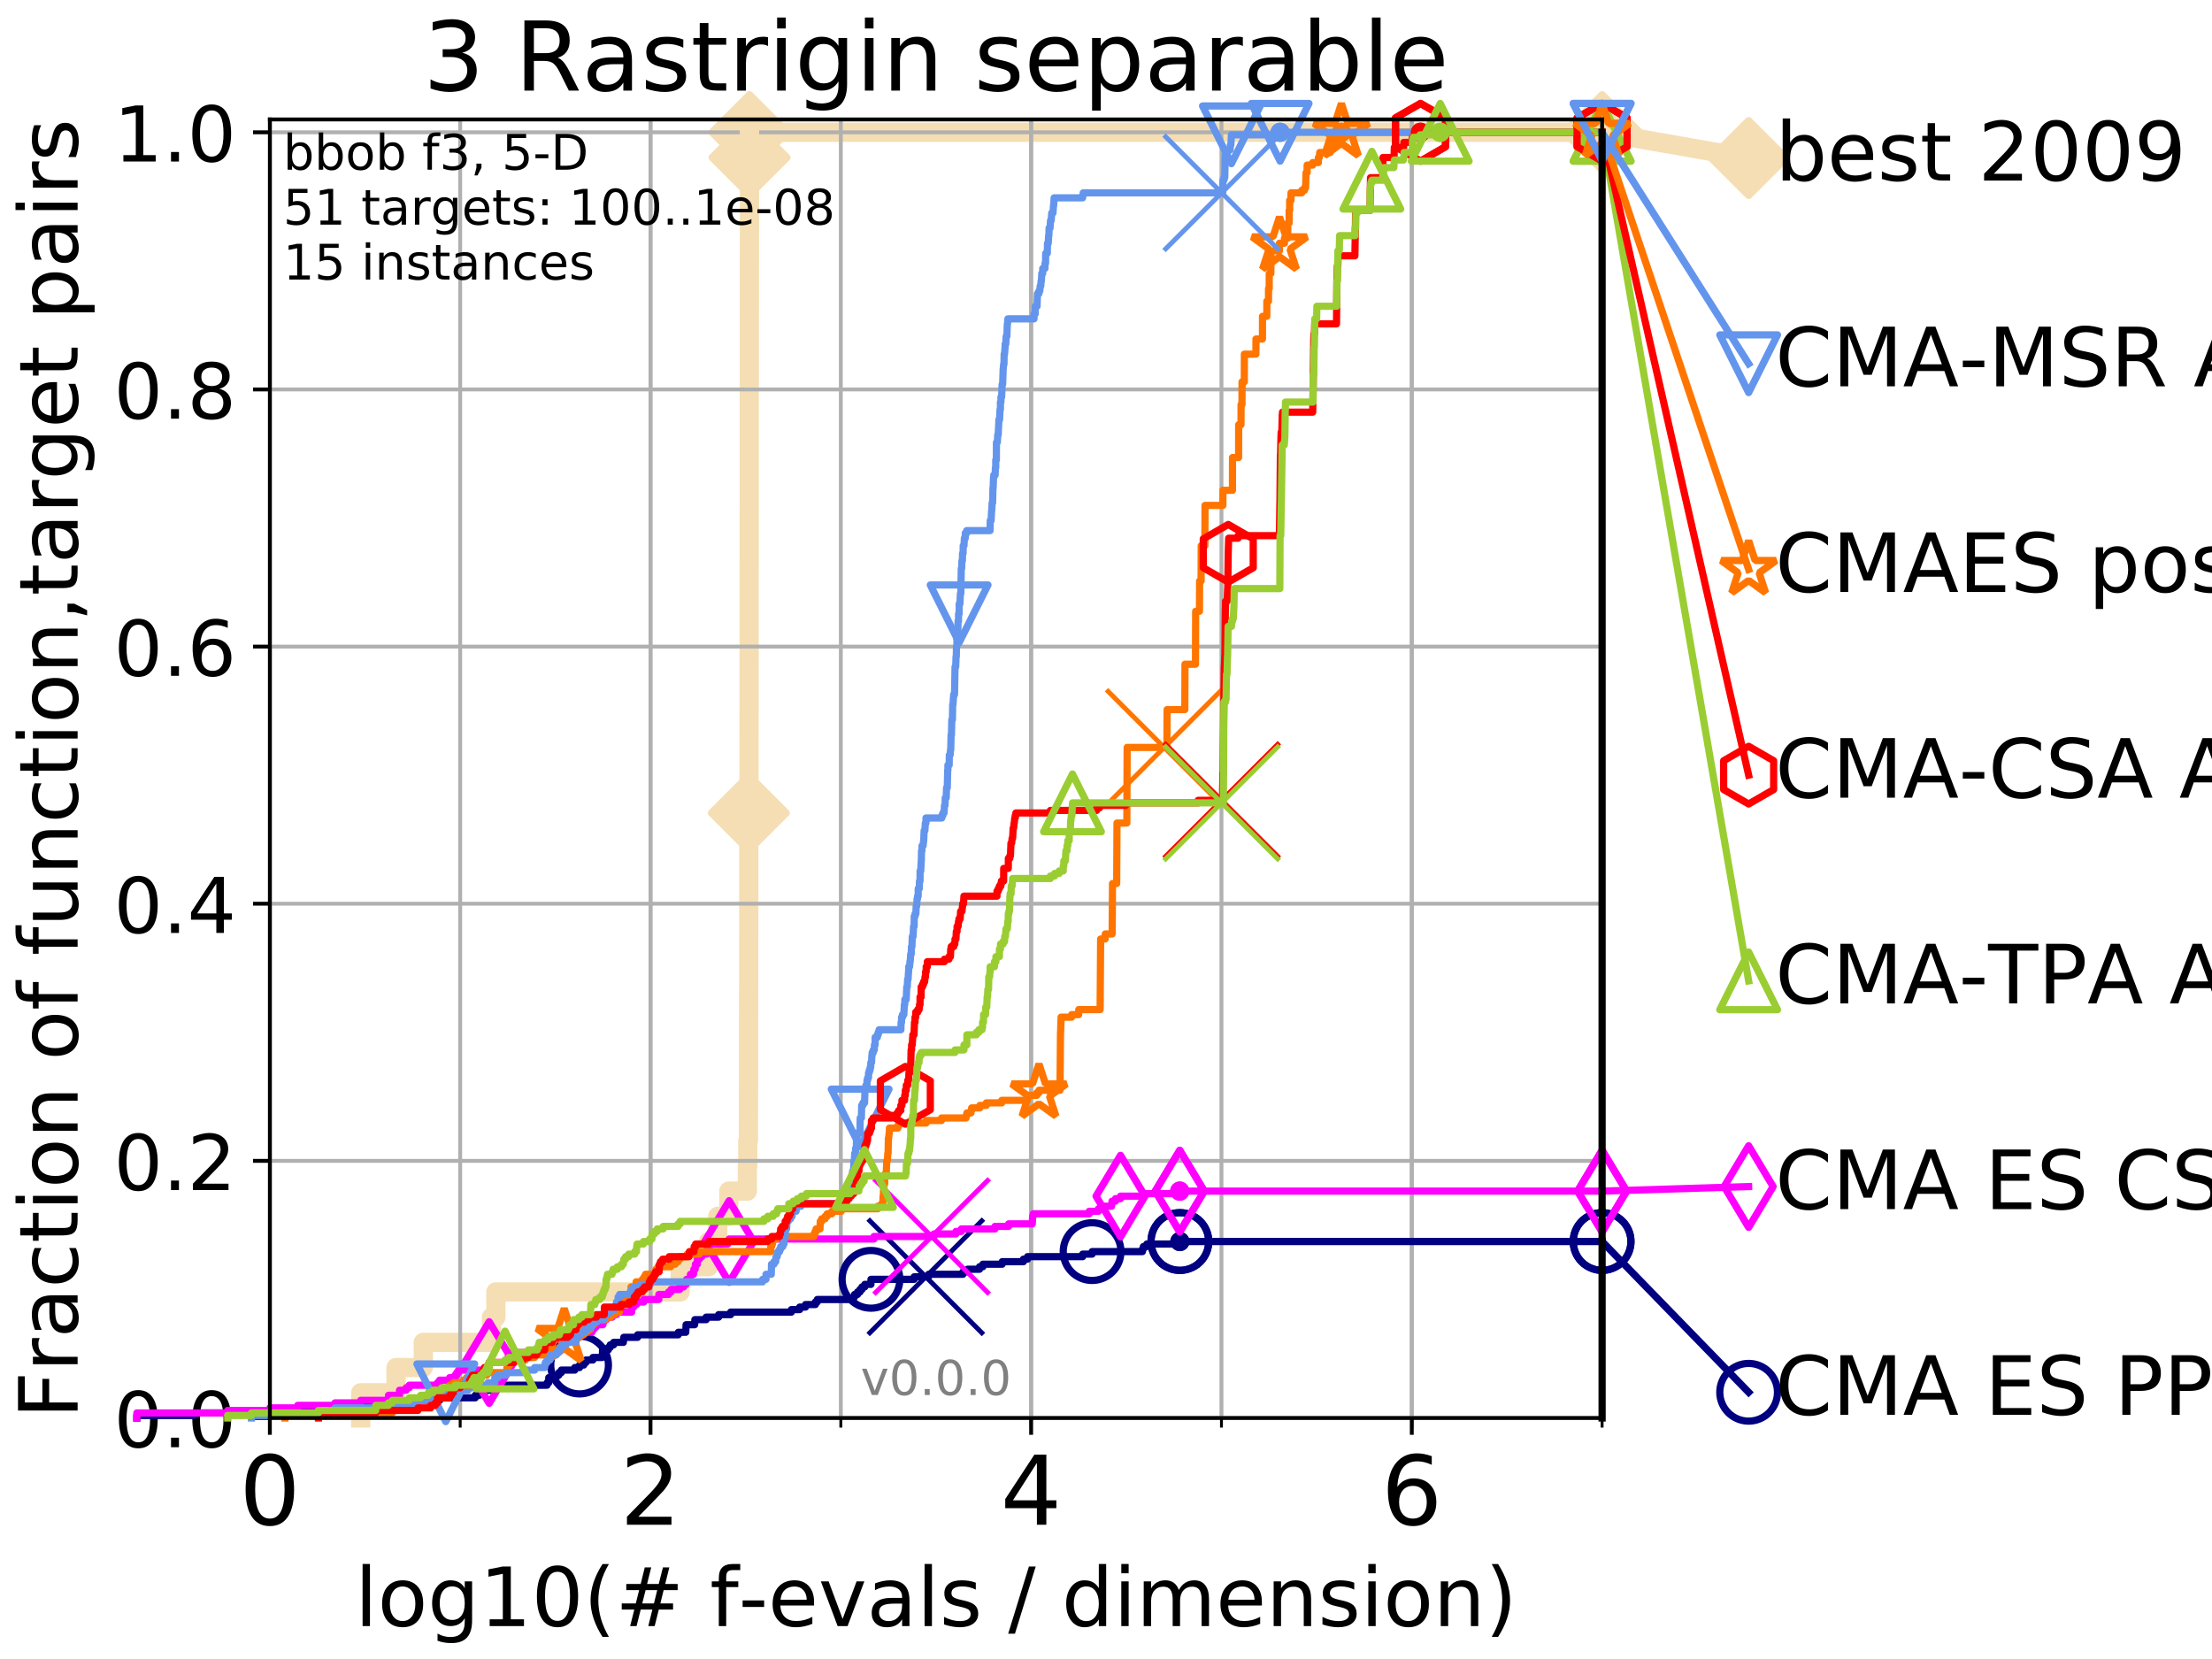 <?xml version="1.0" encoding="utf-8" standalone="no"?>
<!DOCTYPE svg PUBLIC "-//W3C//DTD SVG 1.1//EN"
  "http://www.w3.org/Graphics/SVG/1.1/DTD/svg11.dtd">
<!-- Created with matplotlib (http://matplotlib.org/) -->
<svg height="345pt" version="1.1" viewBox="0 0 460 345" width="460pt" xmlns="http://www.w3.org/2000/svg" xmlns:xlink="http://www.w3.org/1999/xlink">
 <defs>
  <style type="text/css">
*{stroke-linecap:butt;stroke-linejoin:round;}
  </style>
 </defs>
 <g id="figure_1">
  <g id="patch_1">
   <path d="M 0 345.6 
L 460.8 345.6 
L 460.8 0 
L 0 0 
z
" style="fill:#ffffff;"/>
  </g>
  <g id="axes_1">
   <g id="patch_2">
    <path d="M 56.12 294.88 
L 333.168 294.88 
L 333.168 24.84 
L 56.12 24.84 
z
" style="fill:#ffffff;"/>
   </g>
   <g id="line2d_1">
    <path d="M 75.004 294.88 
L 75.004 289.638 
L 82.351 289.638 
L 82.351 284.395 
L 88.027 284.395 
L 88.027 279.153 
L 102.203 279.153 
L 102.203 273.91 
L 103.12 273.91 
L 103.12 268.668 
L 141.449 268.668 
L 141.449 263.425 
L 147.345 263.425 
L 147.345 258.183 
L 149.261 258.183 
L 149.261 252.94 
L 151.568 252.94 
L 151.568 247.698 
L 155.419 247.698 
L 155.419 242.455 
L 155.504 242.455 
L 155.504 237.213 
L 155.641 237.213 
L 155.641 231.97 
L 155.652 231.97 
L 155.652 226.728 
L 155.663 226.728 
L 155.663 211 
L 155.683 211 
L 155.683 205.758 
L 155.694 205.758 
L 155.694 195.273 
L 155.704 195.273 
L 155.704 190.03 
L 155.715 190.03 
L 155.715 174.303 
L 155.725 174.303 
L 155.725 169.061 
L 155.746 169.061 
L 155.746 163.818 
L 155.757 163.818 
L 155.757 153.333 
L 155.767 153.333 
L 155.767 148.091 
L 155.778 148.091 
L 155.778 137.606 
L 155.788 137.606 
L 155.788 116.636 
L 155.798 116.636 
L 155.798 106.151 
L 155.809 106.151 
L 155.809 79.938 
L 155.83 79.938 
L 155.83 64.211 
L 155.84 64.211 
L 155.84 53.726 
L 155.85 53.726 
L 155.85 48.484 
L 155.861 48.484 
L 155.861 32.756 
L 155.871 32.756 
L 155.871 27.514 
L 333.168 27.514 
" style="fill:none;stroke:#f5deb3;stroke-linecap:square;stroke-width:4;"/>
   </g>
   <g id="line2d_2">
    <defs>
     <path d="M -0 7.778 
L 7.778 0 
L 0 -7.778 
L -7.778 -0 
z
" id="m1adec06e28" style="stroke:#f5deb3;stroke-linejoin:miter;stroke-width:1.5;"/>
    </defs>
    <g>
     <use style="fill:#f5deb3;stroke:#f5deb3;stroke-linejoin:miter;stroke-width:1.5;" x="155.725" xlink:href="#m1adec06e28" y="169.061"/>
     <use style="fill:#f5deb3;stroke:#f5deb3;stroke-linejoin:miter;stroke-width:1.5;" x="155.871" xlink:href="#m1adec06e28" y="32.756"/>
     <use style="fill:#f5deb3;stroke:#f5deb3;stroke-linejoin:miter;stroke-width:1.5;" x="155.871" xlink:href="#m1adec06e28" y="27.514"/>
     <use style="fill:#f5deb3;stroke:#f5deb3;stroke-linejoin:miter;stroke-width:1.5;" x="155.871" xlink:href="#m1adec06e28" y="27.514"/>
     <use style="fill:#f5deb3;stroke:#f5deb3;stroke-linejoin:miter;stroke-width:1.5;" x="333.168" xlink:href="#m1adec06e28" y="27.514"/>
    </g>
   </g>
   <g id="line2d_3">
    <path style="fill:none;stroke:#f5deb3;stroke-linecap:square;stroke-width:4;"/>
    <g/>
   </g>
   <g id="line2d_4">
    <path d="M 333.168 27.514 
L 363.643 32.861 
" style="fill:none;stroke:#f5deb3;stroke-linecap:square;stroke-width:4;"/>
    <g>
     <use style="fill:#f5deb3;stroke:#f5deb3;stroke-linejoin:miter;stroke-width:1.5;" x="333.168" xlink:href="#m1adec06e28" y="27.514"/>
     <use style="fill:#f5deb3;stroke:#f5deb3;stroke-linejoin:miter;stroke-width:1.5;" x="363.643" xlink:href="#m1adec06e28" y="32.861"/>
    </g>
   </g>
   <g id="matplotlib.axis_1">
    <g id="xtick_1">
     <g id="line2d_5">
      <path clip-path="url(#pf2bd291ed2)" d="M 56.12 294.88 
L 56.12 24.84 
" style="fill:none;stroke:#b0b0b0;stroke-linecap:square;stroke-width:0.8;"/>
     </g>
     <g id="line2d_6">
      <defs>
       <path d="M 0 0 
L 0 3.5 
" id="m3b377e4e37" style="stroke:#000000;stroke-width:0.8;"/>
      </defs>
      <g>
       <use style="stroke:#000000;stroke-width:0.8;" x="56.12" xlink:href="#m3b377e4e37" y="294.88"/>
      </g>
     </g>
     <g id="text_1">
      <!-- 0 -->
      <defs>
       <path d="M 31.781 66.406 
Q 24.172 66.406 20.328 58.906 
Q 16.5 51.422 16.5 36.375 
Q 16.5 21.391 20.328 13.891 
Q 24.172 6.391 31.781 6.391 
Q 39.453 6.391 43.281 13.891 
Q 47.125 21.391 47.125 36.375 
Q 47.125 51.422 43.281 58.906 
Q 39.453 66.406 31.781 66.406 
z
M 31.781 74.219 
Q 44.047 74.219 50.516 64.516 
Q 56.984 54.828 56.984 36.375 
Q 56.984 17.969 50.516 8.266 
Q 44.047 -1.422 31.781 -1.422 
Q 19.531 -1.422 13.062 8.266 
Q 6.594 17.969 6.594 36.375 
Q 6.594 54.828 13.062 64.516 
Q 19.531 74.219 31.781 74.219 
z
" id="DejaVuSans-30"/>
      </defs>
      <g transform="translate(49.758 317.077)scale(0.2 -0.2)">
       <use xlink:href="#DejaVuSans-30"/>
      </g>
     </g>
    </g>
    <g id="xtick_2">
     <g id="line2d_7">
      <path clip-path="url(#pf2bd291ed2)" d="M 135.277 294.88 
L 135.277 24.84 
" style="fill:none;stroke:#b0b0b0;stroke-linecap:square;stroke-width:0.8;"/>
     </g>
     <g id="line2d_8">
      <g>
       <use style="stroke:#000000;stroke-width:0.8;" x="135.277" xlink:href="#m3b377e4e37" y="294.88"/>
      </g>
     </g>
     <g id="text_2">
      <!-- 2 -->
      <defs>
       <path d="M 19.188 8.297 
L 53.609 8.297 
L 53.609 0 
L 7.328 0 
L 7.328 8.297 
Q 12.938 14.109 22.625 23.891 
Q 32.328 33.688 34.812 36.531 
Q 39.547 41.844 41.422 45.531 
Q 43.312 49.219 43.312 52.781 
Q 43.312 58.594 39.234 62.25 
Q 35.156 65.922 28.609 65.922 
Q 23.969 65.922 18.812 64.312 
Q 13.672 62.703 7.812 59.422 
L 7.812 69.391 
Q 13.766 71.781 18.938 73 
Q 24.125 74.219 28.422 74.219 
Q 39.75 74.219 46.484 68.547 
Q 53.219 62.891 53.219 53.422 
Q 53.219 48.922 51.531 44.891 
Q 49.859 40.875 45.406 35.406 
Q 44.188 33.984 37.641 27.219 
Q 31.109 20.453 19.188 8.297 
z
" id="DejaVuSans-32"/>
      </defs>
      <g transform="translate(128.914 317.077)scale(0.2 -0.2)">
       <use xlink:href="#DejaVuSans-32"/>
      </g>
     </g>
    </g>
    <g id="xtick_3">
     <g id="line2d_9">
      <path clip-path="url(#pf2bd291ed2)" d="M 214.433 294.88 
L 214.433 24.84 
" style="fill:none;stroke:#b0b0b0;stroke-linecap:square;stroke-width:0.8;"/>
     </g>
     <g id="line2d_10">
      <g>
       <use style="stroke:#000000;stroke-width:0.8;" x="214.433" xlink:href="#m3b377e4e37" y="294.88"/>
      </g>
     </g>
     <g id="text_3">
      <!-- 4 -->
      <defs>
       <path d="M 37.797 64.312 
L 12.891 25.391 
L 37.797 25.391 
z
M 35.203 72.906 
L 47.609 72.906 
L 47.609 25.391 
L 58.016 25.391 
L 58.016 17.188 
L 47.609 17.188 
L 47.609 0 
L 37.797 0 
L 37.797 17.188 
L 4.891 17.188 
L 4.891 26.703 
z
" id="DejaVuSans-34"/>
      </defs>
      <g transform="translate(208.071 317.077)scale(0.2 -0.2)">
       <use xlink:href="#DejaVuSans-34"/>
      </g>
     </g>
    </g>
    <g id="xtick_4">
     <g id="line2d_11">
      <path clip-path="url(#pf2bd291ed2)" d="M 293.59 294.88 
L 293.59 24.84 
" style="fill:none;stroke:#b0b0b0;stroke-linecap:square;stroke-width:0.8;"/>
     </g>
     <g id="line2d_12">
      <g>
       <use style="stroke:#000000;stroke-width:0.8;" x="293.59" xlink:href="#m3b377e4e37" y="294.88"/>
      </g>
     </g>
     <g id="text_4">
      <!-- 6 -->
      <defs>
       <path d="M 33.016 40.375 
Q 26.375 40.375 22.484 35.828 
Q 18.609 31.297 18.609 23.391 
Q 18.609 15.531 22.484 10.953 
Q 26.375 6.391 33.016 6.391 
Q 39.656 6.391 43.531 10.953 
Q 47.406 15.531 47.406 23.391 
Q 47.406 31.297 43.531 35.828 
Q 39.656 40.375 33.016 40.375 
z
M 52.594 71.297 
L 52.594 62.312 
Q 48.875 64.062 45.094 64.984 
Q 41.312 65.922 37.594 65.922 
Q 27.828 65.922 22.672 59.328 
Q 17.531 52.734 16.797 39.406 
Q 19.672 43.656 24.016 45.922 
Q 28.375 48.188 33.594 48.188 
Q 44.578 48.188 50.953 41.516 
Q 57.328 34.859 57.328 23.391 
Q 57.328 12.156 50.688 5.359 
Q 44.047 -1.422 33.016 -1.422 
Q 20.359 -1.422 13.672 8.266 
Q 6.984 17.969 6.984 36.375 
Q 6.984 53.656 15.188 63.938 
Q 23.391 74.219 37.203 74.219 
Q 40.922 74.219 44.703 73.484 
Q 48.484 72.75 52.594 71.297 
z
" id="DejaVuSans-36"/>
      </defs>
      <g transform="translate(287.227 317.077)scale(0.2 -0.2)">
       <use xlink:href="#DejaVuSans-36"/>
      </g>
     </g>
    </g>
    <g id="xtick_5">
     <g id="line2d_13">
      <path clip-path="url(#pf2bd291ed2)" d="M 56.12 294.88 
L 56.12 24.84 
" style="fill:none;stroke:#b0b0b0;stroke-linecap:square;stroke-width:0.8;"/>
     </g>
     <g id="line2d_14">
      <defs>
       <path d="M 0 0 
L 0 2 
" id="m7a4aa1c64b" style="stroke:#000000;stroke-width:0.6;"/>
      </defs>
      <g>
       <use style="stroke:#000000;stroke-width:0.6;" x="56.12" xlink:href="#m7a4aa1c64b" y="294.88"/>
      </g>
     </g>
    </g>
    <g id="xtick_6">
     <g id="line2d_15">
      <path clip-path="url(#pf2bd291ed2)" d="M 95.698 294.88 
L 95.698 24.84 
" style="fill:none;stroke:#b0b0b0;stroke-linecap:square;stroke-width:0.8;"/>
     </g>
     <g id="line2d_16">
      <g>
       <use style="stroke:#000000;stroke-width:0.6;" x="95.698" xlink:href="#m7a4aa1c64b" y="294.88"/>
      </g>
     </g>
    </g>
    <g id="xtick_7">
     <g id="line2d_17">
      <path clip-path="url(#pf2bd291ed2)" d="M 135.277 294.88 
L 135.277 24.84 
" style="fill:none;stroke:#b0b0b0;stroke-linecap:square;stroke-width:0.8;"/>
     </g>
     <g id="line2d_18">
      <g>
       <use style="stroke:#000000;stroke-width:0.6;" x="135.277" xlink:href="#m7a4aa1c64b" y="294.88"/>
      </g>
     </g>
    </g>
    <g id="xtick_8">
     <g id="line2d_19">
      <path clip-path="url(#pf2bd291ed2)" d="M 174.855 294.88 
L 174.855 24.84 
" style="fill:none;stroke:#b0b0b0;stroke-linecap:square;stroke-width:0.8;"/>
     </g>
     <g id="line2d_20">
      <g>
       <use style="stroke:#000000;stroke-width:0.6;" x="174.855" xlink:href="#m7a4aa1c64b" y="294.88"/>
      </g>
     </g>
    </g>
    <g id="xtick_9">
     <g id="line2d_21">
      <path clip-path="url(#pf2bd291ed2)" d="M 214.433 294.88 
L 214.433 24.84 
" style="fill:none;stroke:#b0b0b0;stroke-linecap:square;stroke-width:0.8;"/>
     </g>
     <g id="line2d_22">
      <g>
       <use style="stroke:#000000;stroke-width:0.6;" x="214.433" xlink:href="#m7a4aa1c64b" y="294.88"/>
      </g>
     </g>
    </g>
    <g id="xtick_10">
     <g id="line2d_23">
      <path clip-path="url(#pf2bd291ed2)" d="M 254.011 294.88 
L 254.011 24.84 
" style="fill:none;stroke:#b0b0b0;stroke-linecap:square;stroke-width:0.8;"/>
     </g>
     <g id="line2d_24">
      <g>
       <use style="stroke:#000000;stroke-width:0.6;" x="254.011" xlink:href="#m7a4aa1c64b" y="294.88"/>
      </g>
     </g>
    </g>
    <g id="xtick_11">
     <g id="line2d_25">
      <path clip-path="url(#pf2bd291ed2)" d="M 293.59 294.88 
L 293.59 24.84 
" style="fill:none;stroke:#b0b0b0;stroke-linecap:square;stroke-width:0.8;"/>
     </g>
     <g id="line2d_26">
      <g>
       <use style="stroke:#000000;stroke-width:0.6;" x="293.59" xlink:href="#m7a4aa1c64b" y="294.88"/>
      </g>
     </g>
    </g>
    <g id="xtick_12">
     <g id="line2d_27">
      <path clip-path="url(#pf2bd291ed2)" d="M 333.168 294.88 
L 333.168 24.84 
" style="fill:none;stroke:#b0b0b0;stroke-linecap:square;stroke-width:0.8;"/>
     </g>
     <g id="line2d_28">
      <g>
       <use style="stroke:#000000;stroke-width:0.6;" x="333.168" xlink:href="#m7a4aa1c64b" y="294.88"/>
      </g>
     </g>
    </g>
    <g id="text_5">
     <!-- log10(# f-evals / dimension) -->
     <defs>
      <path d="M 9.422 75.984 
L 18.406 75.984 
L 18.406 0 
L 9.422 0 
z
" id="DejaVuSans-6c"/>
      <path d="M 30.609 48.391 
Q 23.391 48.391 19.188 42.75 
Q 14.984 37.109 14.984 27.297 
Q 14.984 17.484 19.156 11.844 
Q 23.344 6.203 30.609 6.203 
Q 37.797 6.203 41.984 11.859 
Q 46.188 17.531 46.188 27.297 
Q 46.188 37.016 41.984 42.703 
Q 37.797 48.391 30.609 48.391 
z
M 30.609 56 
Q 42.328 56 49.016 48.375 
Q 55.719 40.766 55.719 27.297 
Q 55.719 13.875 49.016 6.219 
Q 42.328 -1.422 30.609 -1.422 
Q 18.844 -1.422 12.172 6.219 
Q 5.516 13.875 5.516 27.297 
Q 5.516 40.766 12.172 48.375 
Q 18.844 56 30.609 56 
z
" id="DejaVuSans-6f"/>
      <path d="M 45.406 27.984 
Q 45.406 37.75 41.375 43.109 
Q 37.359 48.484 30.078 48.484 
Q 22.859 48.484 18.828 43.109 
Q 14.797 37.75 14.797 27.984 
Q 14.797 18.266 18.828 12.891 
Q 22.859 7.516 30.078 7.516 
Q 37.359 7.516 41.375 12.891 
Q 45.406 18.266 45.406 27.984 
z
M 54.391 6.781 
Q 54.391 -7.172 48.188 -13.984 
Q 42 -20.797 29.203 -20.797 
Q 24.469 -20.797 20.266 -20.094 
Q 16.062 -19.391 12.109 -17.922 
L 12.109 -9.188 
Q 16.062 -11.328 19.922 -12.344 
Q 23.781 -13.375 27.781 -13.375 
Q 36.625 -13.375 41.016 -8.766 
Q 45.406 -4.156 45.406 5.172 
L 45.406 9.625 
Q 42.625 4.781 38.281 2.391 
Q 33.938 0 27.875 0 
Q 17.828 0 11.672 7.656 
Q 5.516 15.328 5.516 27.984 
Q 5.516 40.672 11.672 48.328 
Q 17.828 56 27.875 56 
Q 33.938 56 38.281 53.609 
Q 42.625 51.219 45.406 46.391 
L 45.406 54.688 
L 54.391 54.688 
z
" id="DejaVuSans-67"/>
      <path d="M 12.406 8.297 
L 28.516 8.297 
L 28.516 63.922 
L 10.984 60.406 
L 10.984 69.391 
L 28.422 72.906 
L 38.281 72.906 
L 38.281 8.297 
L 54.391 8.297 
L 54.391 0 
L 12.406 0 
z
" id="DejaVuSans-31"/>
      <path d="M 31 75.875 
Q 24.469 64.656 21.281 53.656 
Q 18.109 42.672 18.109 31.391 
Q 18.109 20.125 21.312 9.062 
Q 24.516 -2 31 -13.188 
L 23.188 -13.188 
Q 15.875 -1.703 12.234 9.375 
Q 8.594 20.453 8.594 31.391 
Q 8.594 42.281 12.203 53.312 
Q 15.828 64.359 23.188 75.875 
z
" id="DejaVuSans-28"/>
      <path d="M 51.125 44 
L 36.922 44 
L 32.812 27.688 
L 47.125 27.688 
z
M 43.797 71.781 
L 38.719 51.516 
L 52.984 51.516 
L 58.109 71.781 
L 65.922 71.781 
L 60.891 51.516 
L 76.125 51.516 
L 76.125 44 
L 58.984 44 
L 54.984 27.688 
L 70.516 27.688 
L 70.516 20.219 
L 53.078 20.219 
L 48 0 
L 40.188 0 
L 45.219 20.219 
L 30.906 20.219 
L 25.875 0 
L 18.016 0 
L 23.094 20.219 
L 7.719 20.219 
L 7.719 27.688 
L 24.906 27.688 
L 29 44 
L 13.281 44 
L 13.281 51.516 
L 30.906 51.516 
L 35.891 71.781 
z
" id="DejaVuSans-23"/>
      <path id="DejaVuSans-20"/>
      <path d="M 37.109 75.984 
L 37.109 68.5 
L 28.516 68.5 
Q 23.688 68.5 21.797 66.547 
Q 19.922 64.594 19.922 59.516 
L 19.922 54.688 
L 34.719 54.688 
L 34.719 47.703 
L 19.922 47.703 
L 19.922 0 
L 10.891 0 
L 10.891 47.703 
L 2.297 47.703 
L 2.297 54.688 
L 10.891 54.688 
L 10.891 58.5 
Q 10.891 67.625 15.141 71.797 
Q 19.391 75.984 28.609 75.984 
z
" id="DejaVuSans-66"/>
      <path d="M 4.891 31.391 
L 31.203 31.391 
L 31.203 23.391 
L 4.891 23.391 
z
" id="DejaVuSans-2d"/>
      <path d="M 56.203 29.594 
L 56.203 25.203 
L 14.891 25.203 
Q 15.484 15.922 20.484 11.062 
Q 25.484 6.203 34.422 6.203 
Q 39.594 6.203 44.453 7.469 
Q 49.312 8.734 54.109 11.281 
L 54.109 2.781 
Q 49.266 0.734 44.188 -0.344 
Q 39.109 -1.422 33.891 -1.422 
Q 20.797 -1.422 13.156 6.188 
Q 5.516 13.812 5.516 26.812 
Q 5.516 40.234 12.766 48.109 
Q 20.016 56 32.328 56 
Q 43.359 56 49.781 48.891 
Q 56.203 41.797 56.203 29.594 
z
M 47.219 32.234 
Q 47.125 39.594 43.094 43.984 
Q 39.062 48.391 32.422 48.391 
Q 24.906 48.391 20.391 44.141 
Q 15.875 39.891 15.188 32.172 
z
" id="DejaVuSans-65"/>
      <path d="M 2.984 54.688 
L 12.5 54.688 
L 29.594 8.797 
L 46.688 54.688 
L 56.203 54.688 
L 35.688 0 
L 23.484 0 
z
" id="DejaVuSans-76"/>
      <path d="M 34.281 27.484 
Q 23.391 27.484 19.188 25 
Q 14.984 22.516 14.984 16.5 
Q 14.984 11.719 18.141 8.906 
Q 21.297 6.109 26.703 6.109 
Q 34.188 6.109 38.703 11.406 
Q 43.219 16.703 43.219 25.484 
L 43.219 27.484 
z
M 52.203 31.203 
L 52.203 0 
L 43.219 0 
L 43.219 8.297 
Q 40.141 3.328 35.547 0.953 
Q 30.953 -1.422 24.312 -1.422 
Q 15.922 -1.422 10.953 3.297 
Q 6 8.016 6 15.922 
Q 6 25.141 12.172 29.828 
Q 18.359 34.516 30.609 34.516 
L 43.219 34.516 
L 43.219 35.406 
Q 43.219 41.609 39.141 45 
Q 35.062 48.391 27.688 48.391 
Q 23 48.391 18.547 47.266 
Q 14.109 46.141 10.016 43.891 
L 10.016 52.203 
Q 14.938 54.109 19.578 55.047 
Q 24.219 56 28.609 56 
Q 40.484 56 46.344 49.844 
Q 52.203 43.703 52.203 31.203 
z
" id="DejaVuSans-61"/>
      <path d="M 44.281 53.078 
L 44.281 44.578 
Q 40.484 46.531 36.375 47.5 
Q 32.281 48.484 27.875 48.484 
Q 21.188 48.484 17.844 46.438 
Q 14.5 44.391 14.5 40.281 
Q 14.5 37.156 16.891 35.375 
Q 19.281 33.594 26.516 31.984 
L 29.594 31.297 
Q 39.156 29.25 43.188 25.516 
Q 47.219 21.781 47.219 15.094 
Q 47.219 7.469 41.188 3.016 
Q 35.156 -1.422 24.609 -1.422 
Q 20.219 -1.422 15.453 -0.562 
Q 10.688 0.297 5.422 2 
L 5.422 11.281 
Q 10.406 8.688 15.234 7.391 
Q 20.062 6.109 24.812 6.109 
Q 31.156 6.109 34.562 8.281 
Q 37.984 10.453 37.984 14.406 
Q 37.984 18.062 35.516 20.016 
Q 33.062 21.969 24.703 23.781 
L 21.578 24.516 
Q 13.234 26.266 9.516 29.906 
Q 5.812 33.547 5.812 39.891 
Q 5.812 47.609 11.281 51.797 
Q 16.75 56 26.812 56 
Q 31.781 56 36.172 55.266 
Q 40.578 54.547 44.281 53.078 
z
" id="DejaVuSans-73"/>
      <path d="M 25.391 72.906 
L 33.688 72.906 
L 8.297 -9.281 
L 0 -9.281 
z
" id="DejaVuSans-2f"/>
      <path d="M 45.406 46.391 
L 45.406 75.984 
L 54.391 75.984 
L 54.391 0 
L 45.406 0 
L 45.406 8.203 
Q 42.578 3.328 38.25 0.953 
Q 33.938 -1.422 27.875 -1.422 
Q 17.969 -1.422 11.734 6.484 
Q 5.516 14.406 5.516 27.297 
Q 5.516 40.188 11.734 48.094 
Q 17.969 56 27.875 56 
Q 33.938 56 38.25 53.625 
Q 42.578 51.266 45.406 46.391 
z
M 14.797 27.297 
Q 14.797 17.391 18.875 11.75 
Q 22.953 6.109 30.078 6.109 
Q 37.203 6.109 41.297 11.75 
Q 45.406 17.391 45.406 27.297 
Q 45.406 37.203 41.297 42.844 
Q 37.203 48.484 30.078 48.484 
Q 22.953 48.484 18.875 42.844 
Q 14.797 37.203 14.797 27.297 
z
" id="DejaVuSans-64"/>
      <path d="M 9.422 54.688 
L 18.406 54.688 
L 18.406 0 
L 9.422 0 
z
M 9.422 75.984 
L 18.406 75.984 
L 18.406 64.594 
L 9.422 64.594 
z
" id="DejaVuSans-69"/>
      <path d="M 52 44.188 
Q 55.375 50.25 60.062 53.125 
Q 64.75 56 71.094 56 
Q 79.641 56 84.281 50.016 
Q 88.922 44.047 88.922 33.016 
L 88.922 0 
L 79.891 0 
L 79.891 32.719 
Q 79.891 40.578 77.094 44.375 
Q 74.312 48.188 68.609 48.188 
Q 61.625 48.188 57.562 43.547 
Q 53.516 38.922 53.516 30.906 
L 53.516 0 
L 44.484 0 
L 44.484 32.719 
Q 44.484 40.625 41.703 44.406 
Q 38.922 48.188 33.109 48.188 
Q 26.219 48.188 22.156 43.531 
Q 18.109 38.875 18.109 30.906 
L 18.109 0 
L 9.078 0 
L 9.078 54.688 
L 18.109 54.688 
L 18.109 46.188 
Q 21.188 51.219 25.484 53.609 
Q 29.781 56 35.688 56 
Q 41.656 56 45.828 52.969 
Q 50 49.953 52 44.188 
z
" id="DejaVuSans-6d"/>
      <path d="M 54.891 33.016 
L 54.891 0 
L 45.906 0 
L 45.906 32.719 
Q 45.906 40.484 42.875 44.328 
Q 39.844 48.188 33.797 48.188 
Q 26.516 48.188 22.312 43.547 
Q 18.109 38.922 18.109 30.906 
L 18.109 0 
L 9.078 0 
L 9.078 54.688 
L 18.109 54.688 
L 18.109 46.188 
Q 21.344 51.125 25.703 53.562 
Q 30.078 56 35.797 56 
Q 45.219 56 50.047 50.172 
Q 54.891 44.344 54.891 33.016 
z
" id="DejaVuSans-6e"/>
      <path d="M 8.016 75.875 
L 15.828 75.875 
Q 23.141 64.359 26.781 53.312 
Q 30.422 42.281 30.422 31.391 
Q 30.422 20.453 26.781 9.375 
Q 23.141 -1.703 15.828 -13.188 
L 8.016 -13.188 
Q 14.5 -2 17.703 9.062 
Q 20.906 20.125 20.906 31.391 
Q 20.906 42.672 17.703 53.656 
Q 14.5 64.656 8.016 75.875 
z
" id="DejaVuSans-29"/>
     </defs>
     <g transform="translate(73.803 338.154)scale(0.17 -0.17)">
      <use xlink:href="#DejaVuSans-6c"/>
      <use x="27.783" xlink:href="#DejaVuSans-6f"/>
      <use x="88.965" xlink:href="#DejaVuSans-67"/>
      <use x="152.441" xlink:href="#DejaVuSans-31"/>
      <use x="216.064" xlink:href="#DejaVuSans-30"/>
      <use x="279.688" xlink:href="#DejaVuSans-28"/>
      <use x="318.701" xlink:href="#DejaVuSans-23"/>
      <use x="402.49" xlink:href="#DejaVuSans-20"/>
      <use x="434.277" xlink:href="#DejaVuSans-66"/>
      <use x="469.404" xlink:href="#DejaVuSans-2d"/>
      <use x="505.488" xlink:href="#DejaVuSans-65"/>
      <use x="567.012" xlink:href="#DejaVuSans-76"/>
      <use x="626.191" xlink:href="#DejaVuSans-61"/>
      <use x="687.471" xlink:href="#DejaVuSans-6c"/>
      <use x="715.254" xlink:href="#DejaVuSans-73"/>
      <use x="767.354" xlink:href="#DejaVuSans-20"/>
      <use x="799.141" xlink:href="#DejaVuSans-2f"/>
      <use x="832.832" xlink:href="#DejaVuSans-20"/>
      <use x="864.619" xlink:href="#DejaVuSans-64"/>
      <use x="928.096" xlink:href="#DejaVuSans-69"/>
      <use x="955.879" xlink:href="#DejaVuSans-6d"/>
      <use x="1053.291" xlink:href="#DejaVuSans-65"/>
      <use x="1114.814" xlink:href="#DejaVuSans-6e"/>
      <use x="1178.193" xlink:href="#DejaVuSans-73"/>
      <use x="1230.293" xlink:href="#DejaVuSans-69"/>
      <use x="1258.076" xlink:href="#DejaVuSans-6f"/>
      <use x="1319.258" xlink:href="#DejaVuSans-6e"/>
      <use x="1382.637" xlink:href="#DejaVuSans-29"/>
     </g>
    </g>
   </g>
   <g id="matplotlib.axis_2">
    <g id="ytick_1">
     <g id="line2d_29">
      <path clip-path="url(#pf2bd291ed2)" d="M 56.12 294.88 
L 333.168 294.88 
" style="fill:none;stroke:#b0b0b0;stroke-linecap:square;stroke-width:0.8;"/>
     </g>
     <g id="line2d_30">
      <defs>
       <path d="M 0 0 
L -3.5 0 
" id="mcc1db43181" style="stroke:#000000;stroke-width:0.8;"/>
      </defs>
      <g>
       <use style="stroke:#000000;stroke-width:0.8;" x="56.12" xlink:href="#mcc1db43181" y="294.88"/>
      </g>
     </g>
     <g id="text_6">
      <!-- 0.0 -->
      <defs>
       <path d="M 10.688 12.406 
L 21 12.406 
L 21 0 
L 10.688 0 
z
" id="DejaVuSans-2e"/>
      </defs>
      <g transform="translate(23.675 300.959)scale(0.16 -0.16)">
       <use xlink:href="#DejaVuSans-30"/>
       <use x="63.623" xlink:href="#DejaVuSans-2e"/>
       <use x="95.41" xlink:href="#DejaVuSans-30"/>
      </g>
     </g>
    </g>
    <g id="ytick_2">
     <g id="line2d_31">
      <path clip-path="url(#pf2bd291ed2)" d="M 56.12 241.407 
L 333.168 241.407 
" style="fill:none;stroke:#b0b0b0;stroke-linecap:square;stroke-width:0.8;"/>
     </g>
     <g id="line2d_32">
      <g>
       <use style="stroke:#000000;stroke-width:0.8;" x="56.12" xlink:href="#mcc1db43181" y="241.407"/>
      </g>
     </g>
     <g id="text_7">
      <!-- 0.2 -->
      <g transform="translate(23.675 247.485)scale(0.16 -0.16)">
       <use xlink:href="#DejaVuSans-30"/>
       <use x="63.623" xlink:href="#DejaVuSans-2e"/>
       <use x="95.41" xlink:href="#DejaVuSans-32"/>
      </g>
     </g>
    </g>
    <g id="ytick_3">
     <g id="line2d_33">
      <path clip-path="url(#pf2bd291ed2)" d="M 56.12 187.933 
L 333.168 187.933 
" style="fill:none;stroke:#b0b0b0;stroke-linecap:square;stroke-width:0.8;"/>
     </g>
     <g id="line2d_34">
      <g>
       <use style="stroke:#000000;stroke-width:0.8;" x="56.12" xlink:href="#mcc1db43181" y="187.933"/>
      </g>
     </g>
     <g id="text_8">
      <!-- 0.4 -->
      <g transform="translate(23.675 194.012)scale(0.16 -0.16)">
       <use xlink:href="#DejaVuSans-30"/>
       <use x="63.623" xlink:href="#DejaVuSans-2e"/>
       <use x="95.41" xlink:href="#DejaVuSans-34"/>
      </g>
     </g>
    </g>
    <g id="ytick_4">
     <g id="line2d_35">
      <path clip-path="url(#pf2bd291ed2)" d="M 56.12 134.46 
L 333.168 134.46 
" style="fill:none;stroke:#b0b0b0;stroke-linecap:square;stroke-width:0.8;"/>
     </g>
     <g id="line2d_36">
      <g>
       <use style="stroke:#000000;stroke-width:0.8;" x="56.12" xlink:href="#mcc1db43181" y="134.46"/>
      </g>
     </g>
     <g id="text_9">
      <!-- 0.6 -->
      <g transform="translate(23.675 140.539)scale(0.16 -0.16)">
       <use xlink:href="#DejaVuSans-30"/>
       <use x="63.623" xlink:href="#DejaVuSans-2e"/>
       <use x="95.41" xlink:href="#DejaVuSans-36"/>
      </g>
     </g>
    </g>
    <g id="ytick_5">
     <g id="line2d_37">
      <path clip-path="url(#pf2bd291ed2)" d="M 56.12 80.987 
L 333.168 80.987 
" style="fill:none;stroke:#b0b0b0;stroke-linecap:square;stroke-width:0.8;"/>
     </g>
     <g id="line2d_38">
      <g>
       <use style="stroke:#000000;stroke-width:0.8;" x="56.12" xlink:href="#mcc1db43181" y="80.987"/>
      </g>
     </g>
     <g id="text_10">
      <!-- 0.8 -->
      <defs>
       <path d="M 31.781 34.625 
Q 24.75 34.625 20.719 30.859 
Q 16.703 27.094 16.703 20.516 
Q 16.703 13.922 20.719 10.156 
Q 24.75 6.391 31.781 6.391 
Q 38.812 6.391 42.859 10.172 
Q 46.922 13.969 46.922 20.516 
Q 46.922 27.094 42.891 30.859 
Q 38.875 34.625 31.781 34.625 
z
M 21.922 38.812 
Q 15.578 40.375 12.031 44.719 
Q 8.5 49.078 8.5 55.328 
Q 8.5 64.062 14.719 69.141 
Q 20.953 74.219 31.781 74.219 
Q 42.672 74.219 48.875 69.141 
Q 55.078 64.062 55.078 55.328 
Q 55.078 49.078 51.531 44.719 
Q 48 40.375 41.703 38.812 
Q 48.828 37.156 52.797 32.312 
Q 56.781 27.484 56.781 20.516 
Q 56.781 9.906 50.312 4.234 
Q 43.844 -1.422 31.781 -1.422 
Q 19.734 -1.422 13.25 4.234 
Q 6.781 9.906 6.781 20.516 
Q 6.781 27.484 10.781 32.312 
Q 14.797 37.156 21.922 38.812 
z
M 18.312 54.391 
Q 18.312 48.734 21.844 45.562 
Q 25.391 42.391 31.781 42.391 
Q 38.141 42.391 41.719 45.562 
Q 45.312 48.734 45.312 54.391 
Q 45.312 60.062 41.719 63.234 
Q 38.141 66.406 31.781 66.406 
Q 25.391 66.406 21.844 63.234 
Q 18.312 60.062 18.312 54.391 
z
" id="DejaVuSans-38"/>
      </defs>
      <g transform="translate(23.675 87.066)scale(0.16 -0.16)">
       <use xlink:href="#DejaVuSans-30"/>
       <use x="63.623" xlink:href="#DejaVuSans-2e"/>
       <use x="95.41" xlink:href="#DejaVuSans-38"/>
      </g>
     </g>
    </g>
    <g id="ytick_6">
     <g id="line2d_39">
      <path clip-path="url(#pf2bd291ed2)" d="M 56.12 27.514 
L 333.168 27.514 
" style="fill:none;stroke:#b0b0b0;stroke-linecap:square;stroke-width:0.8;"/>
     </g>
     <g id="line2d_40">
      <g>
       <use style="stroke:#000000;stroke-width:0.8;" x="56.12" xlink:href="#mcc1db43181" y="27.514"/>
      </g>
     </g>
     <g id="text_11">
      <!-- 1.0 -->
      <g transform="translate(23.675 33.592)scale(0.16 -0.16)">
       <use xlink:href="#DejaVuSans-31"/>
       <use x="63.623" xlink:href="#DejaVuSans-2e"/>
       <use x="95.41" xlink:href="#DejaVuSans-30"/>
      </g>
     </g>
    </g>
    <g id="text_12">
     <!-- Fraction of function,target pairs -->
     <defs>
      <path d="M 9.812 72.906 
L 51.703 72.906 
L 51.703 64.594 
L 19.672 64.594 
L 19.672 43.109 
L 48.578 43.109 
L 48.578 34.812 
L 19.672 34.812 
L 19.672 0 
L 9.812 0 
z
" id="DejaVuSans-46"/>
      <path d="M 41.109 46.297 
Q 39.594 47.172 37.812 47.578 
Q 36.031 48 33.891 48 
Q 26.266 48 22.188 43.047 
Q 18.109 38.094 18.109 28.812 
L 18.109 0 
L 9.078 0 
L 9.078 54.688 
L 18.109 54.688 
L 18.109 46.188 
Q 20.953 51.172 25.484 53.578 
Q 30.031 56 36.531 56 
Q 37.453 56 38.578 55.875 
Q 39.703 55.766 41.062 55.516 
z
" id="DejaVuSans-72"/>
      <path d="M 48.781 52.594 
L 48.781 44.188 
Q 44.969 46.297 41.141 47.344 
Q 37.312 48.391 33.406 48.391 
Q 24.656 48.391 19.812 42.844 
Q 14.984 37.312 14.984 27.297 
Q 14.984 17.281 19.812 11.734 
Q 24.656 6.203 33.406 6.203 
Q 37.312 6.203 41.141 7.25 
Q 44.969 8.297 48.781 10.406 
L 48.781 2.094 
Q 45.016 0.344 40.984 -0.531 
Q 36.969 -1.422 32.422 -1.422 
Q 20.062 -1.422 12.781 6.344 
Q 5.516 14.109 5.516 27.297 
Q 5.516 40.672 12.859 48.328 
Q 20.219 56 33.016 56 
Q 37.156 56 41.109 55.141 
Q 45.062 54.297 48.781 52.594 
z
" id="DejaVuSans-63"/>
      <path d="M 18.312 70.219 
L 18.312 54.688 
L 36.812 54.688 
L 36.812 47.703 
L 18.312 47.703 
L 18.312 18.016 
Q 18.312 11.328 20.141 9.422 
Q 21.969 7.516 27.594 7.516 
L 36.812 7.516 
L 36.812 0 
L 27.594 0 
Q 17.188 0 13.234 3.875 
Q 9.281 7.766 9.281 18.016 
L 9.281 47.703 
L 2.688 47.703 
L 2.688 54.688 
L 9.281 54.688 
L 9.281 70.219 
z
" id="DejaVuSans-74"/>
      <path d="M 8.5 21.578 
L 8.5 54.688 
L 17.484 54.688 
L 17.484 21.922 
Q 17.484 14.156 20.5 10.266 
Q 23.531 6.391 29.594 6.391 
Q 36.859 6.391 41.078 11.031 
Q 45.312 15.672 45.312 23.688 
L 45.312 54.688 
L 54.297 54.688 
L 54.297 0 
L 45.312 0 
L 45.312 8.406 
Q 42.047 3.422 37.719 1 
Q 33.406 -1.422 27.688 -1.422 
Q 18.266 -1.422 13.375 4.438 
Q 8.5 10.297 8.5 21.578 
z
M 31.109 56 
z
" id="DejaVuSans-75"/>
      <path d="M 11.719 12.406 
L 22.016 12.406 
L 22.016 4 
L 14.016 -11.625 
L 7.719 -11.625 
L 11.719 4 
z
" id="DejaVuSans-2c"/>
      <path d="M 18.109 8.203 
L 18.109 -20.797 
L 9.078 -20.797 
L 9.078 54.688 
L 18.109 54.688 
L 18.109 46.391 
Q 20.953 51.266 25.266 53.625 
Q 29.594 56 35.594 56 
Q 45.562 56 51.781 48.094 
Q 58.016 40.188 58.016 27.297 
Q 58.016 14.406 51.781 6.484 
Q 45.562 -1.422 35.594 -1.422 
Q 29.594 -1.422 25.266 0.953 
Q 20.953 3.328 18.109 8.203 
z
M 48.688 27.297 
Q 48.688 37.203 44.609 42.844 
Q 40.531 48.484 33.406 48.484 
Q 26.266 48.484 22.188 42.844 
Q 18.109 37.203 18.109 27.297 
Q 18.109 17.391 22.188 11.75 
Q 26.266 6.109 33.406 6.109 
Q 40.531 6.109 44.609 11.75 
Q 48.688 17.391 48.688 27.297 
z
" id="DejaVuSans-70"/>
     </defs>
     <g transform="translate(16.14 294.999)rotate(-90)scale(0.17 -0.17)">
      <use xlink:href="#DejaVuSans-46"/>
      <use x="57.41" xlink:href="#DejaVuSans-72"/>
      <use x="98.523" xlink:href="#DejaVuSans-61"/>
      <use x="159.803" xlink:href="#DejaVuSans-63"/>
      <use x="214.783" xlink:href="#DejaVuSans-74"/>
      <use x="253.992" xlink:href="#DejaVuSans-69"/>
      <use x="281.775" xlink:href="#DejaVuSans-6f"/>
      <use x="342.957" xlink:href="#DejaVuSans-6e"/>
      <use x="406.336" xlink:href="#DejaVuSans-20"/>
      <use x="438.123" xlink:href="#DejaVuSans-6f"/>
      <use x="499.305" xlink:href="#DejaVuSans-66"/>
      <use x="534.51" xlink:href="#DejaVuSans-20"/>
      <use x="566.297" xlink:href="#DejaVuSans-66"/>
      <use x="601.502" xlink:href="#DejaVuSans-75"/>
      <use x="664.881" xlink:href="#DejaVuSans-6e"/>
      <use x="728.26" xlink:href="#DejaVuSans-63"/>
      <use x="783.24" xlink:href="#DejaVuSans-74"/>
      <use x="822.449" xlink:href="#DejaVuSans-69"/>
      <use x="850.232" xlink:href="#DejaVuSans-6f"/>
      <use x="911.414" xlink:href="#DejaVuSans-6e"/>
      <use x="974.793" xlink:href="#DejaVuSans-2c"/>
      <use x="1006.58" xlink:href="#DejaVuSans-74"/>
      <use x="1045.789" xlink:href="#DejaVuSans-61"/>
      <use x="1107.068" xlink:href="#DejaVuSans-72"/>
      <use x="1148.166" xlink:href="#DejaVuSans-67"/>
      <use x="1211.643" xlink:href="#DejaVuSans-65"/>
      <use x="1273.166" xlink:href="#DejaVuSans-74"/>
      <use x="1312.375" xlink:href="#DejaVuSans-20"/>
      <use x="1344.162" xlink:href="#DejaVuSans-70"/>
      <use x="1407.639" xlink:href="#DejaVuSans-61"/>
      <use x="1468.918" xlink:href="#DejaVuSans-69"/>
      <use x="1496.701" xlink:href="#DejaVuSans-72"/>
      <use x="1537.814" xlink:href="#DejaVuSans-73"/>
     </g>
    </g>
   </g>
   <g id="line2d_41">
    <defs>
     <path d="M 0 1.5 
C 0.398 1.5 0.779 1.342 1.061 1.061 
C 1.342 0.779 1.5 0.398 1.5 0 
C 1.5 -0.398 1.342 -0.779 1.061 -1.061 
C 0.779 -1.342 0.398 -1.5 0 -1.5 
C -0.398 -1.5 -0.779 -1.342 -1.061 -1.061 
C -1.342 -0.779 -1.5 -0.398 -1.5 0 
C -1.5 0.398 -1.342 0.779 -1.061 1.061 
C -0.779 1.342 -0.398 1.5 0 1.5 
z
" id="m8ccd162ad9" style="stroke:#f5deb3;"/>
    </defs>
    <g>
     <use style="fill:#f5deb3;stroke:#f5deb3;" x="155.871" xlink:href="#m8ccd162ad9" y="27.514"/>
     <use style="fill:#f5deb3;stroke:#f5deb3;" x="155.871" xlink:href="#m8ccd162ad9" y="27.514"/>
    </g>
   </g>
   <g id="line2d_42">
    <defs>
     <path d="M 0 1.5 
C 0.398 1.5 0.779 1.342 1.061 1.061 
C 1.342 0.779 1.5 0.398 1.5 0 
C 1.5 -0.398 1.342 -0.779 1.061 -1.061 
C 0.779 -1.342 0.398 -1.5 0 -1.5 
C -0.398 -1.5 -0.779 -1.342 -1.061 -1.061 
C -1.342 -0.779 -1.5 -0.398 -1.5 0 
C -1.5 0.398 -1.342 0.779 -1.061 1.061 
C -0.779 1.342 -0.398 1.5 0 1.5 
z
" id="mf0cb461196" style="stroke:#000080;"/>
    </defs>
    <g>
     <use style="fill:#000080;stroke:#000080;" x="245.36" xlink:href="#mf0cb461196" y="258.183"/>
     <use style="fill:#000080;stroke:#000080;" x="245.36" xlink:href="#mf0cb461196" y="258.183"/>
    </g>
   </g>
   <g id="line2d_43">
    <path d="M 28.456 294.88 
L 28.456 294.356 
L 40.37 294.356 
L 40.37 293.832 
L 52.284 293.832 
L 52.284 293.307 
L 69.673 293.307 
L 69.673 292.259 
L 79.949 292.259 
L 79.949 291.735 
L 86.918 291.735 
L 86.918 291.21 
L 91.428 291.21 
L 91.428 290.686 
L 98.832 290.686 
L 98.832 290.162 
L 99.671 290.162 
L 99.671 289.638 
L 100.729 289.638 
L 100.729 289.113 
L 102.668 289.113 
L 102.668 288.589 
L 103.12 288.589 
L 103.12 288.065 
L 113.76 288.065 
L 113.76 287.541 
L 114.117 287.541 
L 114.117 286.492 
L 115.691 286.492 
L 115.691 285.968 
L 116.22 285.968 
L 116.22 285.444 
L 116.733 285.444 
L 116.733 284.919 
L 119.527 284.919 
L 119.527 284.395 
L 120.528 284.395 
L 120.528 283.871 
L 121.398 283.871 
L 121.398 283.347 
L 121.854 283.347 
L 121.854 282.822 
L 123.293 282.822 
L 123.293 282.298 
L 125.249 282.298 
L 125.31 280.725 
L 126.496 280.725 
L 126.496 280.201 
L 126.893 280.201 
L 126.893 279.677 
L 127.606 279.677 
L 127.606 279.153 
L 129.63 279.153 
L 129.725 278.104 
L 132.604 278.104 
L 132.604 277.58 
L 141.06 277.58 
L 141.06 277.056 
L 142.609 277.056 
L 142.676 275.483 
L 144.458 275.483 
L 144.498 274.434 
L 146.844 274.434 
L 146.844 273.91 
L 149.443 273.91 
L 149.443 273.386 
L 151.95 273.386 
L 151.95 272.862 
L 164.573 272.862 
L 164.573 272.337 
L 166.302 272.337 
L 166.302 271.813 
L 167.514 271.813 
L 167.514 271.289 
L 169.563 271.289 
L 169.563 270.765 
L 169.956 270.765 
L 169.956 270.24 
L 177.465 270.24 
L 177.465 269.716 
L 177.706 269.716 
L 177.706 269.192 
L 178.329 269.192 
L 178.329 268.668 
L 178.844 268.668 
L 178.844 268.143 
L 179.258 268.143 
L 179.258 267.619 
L 179.834 267.619 
L 179.834 267.095 
L 181.123 267.095 
L 181.123 266.046 
L 190.111 266.046 
L 190.111 265.522 
L 193.115 265.522 
L 193.115 264.998 
L 200.259 264.998 
L 200.259 264.474 
L 201.221 264.474 
L 201.221 263.949 
L 203.701 263.949 
L 203.701 263.425 
L 204.393 263.425 
L 204.393 262.901 
L 208.41 262.901 
L 208.41 262.377 
L 212.82 262.377 
L 212.82 261.852 
L 213.681 261.852 
L 213.681 261.328 
L 225.145 261.328 
L 225.145 260.804 
L 227.105 260.804 
L 227.105 260.28 
L 237.571 260.28 
L 237.571 259.755 
L 237.772 259.755 
L 237.772 259.231 
L 238.477 259.231 
L 238.477 258.707 
L 245.36 258.707 
L 245.36 258.183 
L 333.168 258.183 
L 333.168 258.183 
" style="fill:none;stroke:#000080;stroke-linecap:square;stroke-width:1.5;"/>
   </g>
   <g id="line2d_44">
    <defs>
     <path d="M 0 6 
C 1.591 6 3.117 5.368 4.243 4.243 
C 5.368 3.117 6 1.591 6 0 
C 6 -1.591 5.368 -3.117 4.243 -4.243 
C 3.117 -5.368 1.591 -6 0 -6 
C -1.591 -6 -3.117 -5.368 -4.243 -4.243 
C -5.368 -3.117 -6 -1.591 -6 0 
C -6 1.591 -5.368 3.117 -4.243 4.243 
C -3.117 5.368 -1.591 6 0 6 
z
" id="mda06d02c9a" style="stroke:#000080;stroke-width:1.5;"/>
    </defs>
    <g>
     <use style="fill:none;stroke:#000080;stroke-width:1.5;" x="120.528" xlink:href="#mda06d02c9a" y="283.871"/>
     <use style="fill:none;stroke:#000080;stroke-width:1.5;" x="181.123" xlink:href="#mda06d02c9a" y="266.046"/>
     <use style="fill:none;stroke:#000080;stroke-width:1.5;" x="227.105" xlink:href="#mda06d02c9a" y="260.28"/>
     <use style="fill:none;stroke:#000080;stroke-width:1.5;" x="245.36" xlink:href="#mda06d02c9a" y="258.183"/>
     <use style="fill:none;stroke:#000080;stroke-width:1.5;" x="245.36" xlink:href="#mda06d02c9a" y="258.183"/>
     <use style="fill:none;stroke:#000080;stroke-width:1.5;" x="333.168" xlink:href="#mda06d02c9a" y="258.183"/>
    </g>
   </g>
   <g id="line2d_45">
    <path style="fill:none;stroke:#000080;stroke-linecap:square;stroke-width:1.5;"/>
    <g/>
   </g>
   <g id="line2d_46">
    <path clip-path="url(#pf2bd291ed2)" d="M 192.528 265.522 
" style="fill:none;stroke:#000080;stroke-linecap:square;stroke-width:1.5;"/>
    <defs>
     <path d="M -12 12 
L 12 -12 
M -12 -12 
L 12 12 
" id="m0703b371ab" style="stroke:#000080;"/>
    </defs>
    <g clip-path="url(#pf2bd291ed2)">
     <use style="fill:#000080;stroke:#000080;" x="192.528" xlink:href="#m0703b371ab" y="265.522"/>
    </g>
   </g>
   <g id="line2d_47">
    <defs>
     <path d="M 0 1.5 
C 0.398 1.5 0.779 1.342 1.061 1.061 
C 1.342 0.779 1.5 0.398 1.5 0 
C 1.5 -0.398 1.342 -0.779 1.061 -1.061 
C 0.779 -1.342 0.398 -1.5 0 -1.5 
C -0.398 -1.5 -0.779 -1.342 -1.061 -1.061 
C -1.342 -0.779 -1.5 -0.398 -1.5 0 
C -1.5 0.398 -1.342 0.779 -1.061 1.061 
C -0.779 1.342 -0.398 1.5 0 1.5 
z
" id="ma8986e1285" style="stroke:#ff00ff;"/>
    </defs>
    <g>
     <use style="fill:#ff00ff;stroke:#ff00ff;" x="245.339" xlink:href="#ma8986e1285" y="247.698"/>
     <use style="fill:#ff00ff;stroke:#ff00ff;" x="245.339" xlink:href="#ma8986e1285" y="247.698"/>
    </g>
   </g>
   <g id="line2d_48">
    <path d="M 28.456 294.88 
L 28.456 293.832 
L 47.34 293.832 
L 47.34 293.307 
L 56.12 293.307 
L 56.12 292.783 
L 61.903 292.783 
L 61.903 292.259 
L 69.673 292.259 
L 69.673 291.735 
L 75.004 291.735 
L 75.004 291.21 
L 80.787 291.21 
L 80.787 290.162 
L 83.082 290.162 
L 83.082 289.113 
L 84.458 289.113 
L 84.458 288.589 
L 85.107 288.589 
L 85.107 288.065 
L 90.981 288.065 
L 90.981 287.541 
L 91.428 287.541 
L 91.428 287.016 
L 93.501 287.016 
L 93.501 286.492 
L 94.635 286.492 
L 94.635 285.968 
L 94.997 285.968 
L 94.997 285.444 
L 95.351 285.444 
L 95.351 284.919 
L 101.234 284.919 
L 101.234 284.395 
L 101.726 284.395 
L 101.726 283.347 
L 105.609 283.347 
L 105.609 282.298 
L 105.991 282.298 
L 105.991 281.774 
L 106.365 281.774 
L 106.365 281.25 
L 111.989 281.25 
L 111.989 280.725 
L 113.024 280.725 
L 113.024 280.201 
L 113.518 280.201 
L 113.518 279.153 
L 114.582 279.153 
L 114.582 278.628 
L 116.632 278.628 
L 116.632 278.104 
L 119.092 278.104 
L 119.092 277.58 
L 121.398 277.58 
L 121.398 277.056 
L 123.085 277.056 
L 123.085 276.531 
L 123.431 276.531 
L 123.431 276.007 
L 123.904 276.007 
L 123.904 275.483 
L 125.372 275.483 
L 125.372 274.959 
L 125.554 274.959 
L 125.554 274.434 
L 126.09 274.434 
L 126.09 273.91 
L 127.335 273.91 
L 127.335 273.386 
L 128.186 273.386 
L 128.186 272.862 
L 131.355 272.862 
L 131.355 271.813 
L 131.781 271.813 
L 131.781 271.289 
L 132.361 271.289 
L 132.361 270.765 
L 133.881 270.765 
L 133.881 270.24 
L 137.008 270.24 
L 137.008 269.192 
L 139.029 269.192 
L 139.029 268.668 
L 139.547 268.668 
L 139.547 268.143 
L 141.352 268.143 
L 141.352 267.619 
L 142.177 267.619 
L 142.177 267.095 
L 142.698 267.095 
L 142.787 266.046 
L 143.526 266.046 
L 143.59 264.998 
L 144.214 264.998 
L 144.296 263.949 
L 144.558 263.949 
L 144.618 262.901 
L 145.013 262.901 
L 145.013 261.852 
L 145.456 261.852 
L 145.456 261.328 
L 145.943 261.328 
L 145.943 260.804 
L 146.948 260.804 
L 146.948 260.28 
L 147.07 260.28 
L 147.07 259.755 
L 147.294 259.755 
L 147.311 258.707 
L 151.34 258.707 
L 151.34 258.183 
L 151.634 258.183 
L 151.634 257.658 
L 181.753 257.658 
L 181.753 257.134 
L 194.219 257.134 
L 194.219 256.61 
L 198.799 256.61 
L 198.799 256.086 
L 199.922 256.086 
L 199.922 255.561 
L 206.914 255.561 
L 206.914 255.037 
L 209.755 255.037 
L 209.755 254.513 
L 214.672 254.513 
L 214.733 252.94 
L 214.865 252.94 
L 214.865 252.416 
L 226.516 252.416 
L 226.516 251.892 
L 228.427 251.892 
L 228.427 251.367 
L 229.698 251.367 
L 229.698 250.843 
L 231.159 250.843 
L 231.253 249.795 
L 231.978 249.795 
L 231.978 249.27 
L 233.019 249.27 
L 233.019 248.746 
L 237.637 248.746 
L 237.637 248.222 
L 245.339 248.222 
L 245.339 247.698 
L 333.168 247.698 
L 333.168 247.698 
" style="fill:none;stroke:#ff00ff;stroke-linecap:square;stroke-width:1.5;"/>
   </g>
   <g id="line2d_49">
    <defs>
     <path d="M -0 8.485 
L 5.091 0 
L 0 -8.485 
L -5.091 -0 
z
" id="mf3107ce4f4" style="stroke:#ff00ff;stroke-linejoin:miter;stroke-width:1.5;"/>
    </defs>
    <g>
     <use style="fill:none;stroke:#ff00ff;stroke-linejoin:miter;stroke-width:1.5;" x="101.726" xlink:href="#mf3107ce4f4" y="283.347"/>
     <use style="fill:none;stroke:#ff00ff;stroke-linejoin:miter;stroke-width:1.5;" x="151.634" xlink:href="#mf3107ce4f4" y="258.183"/>
     <use style="fill:none;stroke:#ff00ff;stroke-linejoin:miter;stroke-width:1.5;" x="233.019" xlink:href="#mf3107ce4f4" y="248.746"/>
     <use style="fill:none;stroke:#ff00ff;stroke-linejoin:miter;stroke-width:1.5;" x="245.339" xlink:href="#mf3107ce4f4" y="247.698"/>
     <use style="fill:none;stroke:#ff00ff;stroke-linejoin:miter;stroke-width:1.5;" x="245.339" xlink:href="#mf3107ce4f4" y="247.698"/>
     <use style="fill:none;stroke:#ff00ff;stroke-linejoin:miter;stroke-width:1.5;" x="333.168" xlink:href="#mf3107ce4f4" y="247.698"/>
    </g>
   </g>
   <g id="line2d_50">
    <path style="fill:none;stroke:#ff00ff;stroke-linecap:square;stroke-width:1.5;"/>
    <g/>
   </g>
   <g id="line2d_51">
    <path clip-path="url(#pf2bd291ed2)" d="M 193.738 257.134 
" style="fill:none;stroke:#ff00ff;stroke-linecap:square;stroke-width:1.5;"/>
    <defs>
     <path d="M -12 12 
L 12 -12 
M -12 -12 
L 12 12 
" id="mf6d66568c2" style="stroke:#ff00ff;"/>
    </defs>
    <g clip-path="url(#pf2bd291ed2)">
     <use style="fill:#ff00ff;stroke:#ff00ff;" x="193.738" xlink:href="#mf6d66568c2" y="257.134"/>
    </g>
   </g>
   <g id="line2d_52">
    <defs>
     <path d="M 0 1.5 
C 0.398 1.5 0.779 1.342 1.061 1.061 
C 1.342 0.779 1.5 0.398 1.5 0 
C 1.5 -0.398 1.342 -0.779 1.061 -1.061 
C 0.779 -1.342 0.398 -1.5 0 -1.5 
C -0.398 -1.5 -0.779 -1.342 -1.061 -1.061 
C -1.342 -0.779 -1.5 -0.398 -1.5 0 
C -1.5 0.398 -1.342 0.779 -1.061 1.061 
C -0.779 1.342 -0.398 1.5 0 1.5 
z
" id="m5dfafeb5ef" style="stroke:#ff7500;"/>
    </defs>
    <g>
     <use style="fill:#ff7500;stroke:#ff7500;" x="278.951" xlink:href="#m5dfafeb5ef" y="27.514"/>
     <use style="fill:#ff7500;stroke:#ff7500;" x="278.951" xlink:href="#m5dfafeb5ef" y="27.514"/>
    </g>
   </g>
   <g id="line2d_53">
    <path d="M 59.254 294.88 
L 59.254 294.356 
L 79.067 294.356 
L 79.067 293.832 
L 81.587 293.832 
L 81.587 293.307 
L 82.351 293.307 
L 82.351 292.783 
L 85.732 292.783 
L 85.732 291.735 
L 86.918 291.735 
L 86.918 291.21 
L 88.027 291.21 
L 88.027 290.686 
L 89.568 290.686 
L 89.568 289.638 
L 90.052 289.638 
L 90.052 289.113 
L 92.701 289.113 
L 92.701 288.589 
L 93.501 288.589 
L 93.501 288.065 
L 94.265 288.065 
L 94.265 287.541 
L 96.372 287.541 
L 96.372 287.016 
L 97.021 287.016 
L 97.021 286.492 
L 99.671 286.492 
L 99.671 285.968 
L 101.234 285.968 
L 101.234 285.444 
L 105.415 285.444 
L 105.415 284.395 
L 105.609 284.395 
L 105.609 283.871 
L 105.991 283.871 
L 105.991 282.822 
L 109.251 282.822 
L 109.251 282.298 
L 111.171 282.298 
L 111.171 281.774 
L 114.922 281.774 
L 114.922 281.25 
L 115.146 281.25 
L 115.146 280.725 
L 116.324 280.725 
L 116.324 280.201 
L 116.834 280.201 
L 116.934 278.104 
L 117.33 278.104 
L 117.33 277.58 
L 118.279 277.58 
L 118.372 276.531 
L 118.463 276.531 
L 118.463 276.007 
L 120.201 276.007 
L 120.201 275.483 
L 123.499 275.483 
L 123.567 274.434 
L 125.913 274.434 
L 125.913 273.91 
L 127.06 273.91 
L 127.06 273.386 
L 127.872 273.386 
L 127.872 272.862 
L 128.799 272.862 
L 128.898 271.289 
L 129.244 271.289 
L 129.244 270.765 
L 129.534 270.765 
L 129.534 270.24 
L 129.867 270.24 
L 129.867 269.716 
L 130.873 269.716 
L 130.873 269.192 
L 131.094 269.192 
L 131.094 268.668 
L 131.225 268.668 
L 131.225 267.619 
L 132.28 267.619 
L 132.28 266.571 
L 133.58 266.571 
L 133.58 266.046 
L 133.955 266.046 
L 133.955 265.522 
L 134.25 265.522 
L 134.25 264.998 
L 136.375 264.998 
L 136.407 263.949 
L 136.821 263.949 
L 136.821 263.425 
L 139.466 263.425 
L 139.466 262.901 
L 140.409 262.901 
L 140.409 262.377 
L 140.986 262.377 
L 140.986 261.852 
L 141.376 261.852 
L 141.376 261.328 
L 142.898 261.328 
L 142.898 260.804 
L 145.437 260.804 
L 145.437 260.28 
L 160.276 260.28 
L 160.284 259.231 
L 160.452 259.231 
L 160.452 258.707 
L 160.634 258.707 
L 160.743 257.658 
L 161.515 257.658 
L 161.515 257.134 
L 169.275 257.134 
L 169.275 256.61 
L 169.502 256.61 
L 169.502 256.086 
L 169.721 256.086 
L 169.721 255.561 
L 170.522 255.561 
L 170.58 253.989 
L 170.868 253.989 
L 170.868 253.464 
L 171.59 253.464 
L 171.59 252.94 
L 172.013 252.94 
L 172.013 252.416 
L 173.002 252.416 
L 173.002 251.892 
L 174.941 251.892 
L 174.941 251.367 
L 182.553 251.367 
L 182.553 250.843 
L 183.343 250.843 
L 183.343 250.319 
L 183.587 250.319 
L 183.647 248.746 
L 183.7 248.746 
L 183.776 246.649 
L 183.842 246.649 
L 183.842 246.125 
L 183.982 246.125 
L 183.984 244.552 
L 184.133 244.552 
L 184.133 244.028 
L 184.302 244.028 
L 184.405 241.407 
L 184.543 241.407 
L 184.624 239.834 
L 184.683 239.834 
L 184.749 236.689 
L 184.808 236.689 
L 184.903 235.64 
L 184.939 235.64 
L 184.964 234.592 
L 186.707 234.592 
L 186.707 234.067 
L 186.955 234.067 
L 186.955 233.543 
L 192.609 233.543 
L 192.609 233.019 
L 195.795 233.019 
L 195.795 232.495 
L 200.908 232.495 
L 200.908 231.97 
L 201.061 231.97 
L 201.061 231.446 
L 201.916 231.446 
L 201.916 230.922 
L 202.062 230.922 
L 202.062 230.398 
L 203.77 230.398 
L 203.77 229.873 
L 205.111 229.873 
L 205.111 229.349 
L 208.322 229.349 
L 208.322 228.825 
L 213.635 228.825 
L 213.711 227.776 
L 215.621 227.776 
L 215.621 227.252 
L 216.064 227.252 
L 216.064 226.728 
L 220.435 226.728 
L 220.537 214.67 
L 220.559 214.67 
L 220.662 211.525 
L 222.851 211.525 
L 222.851 211 
L 224.312 211 
L 224.337 209.952 
L 228.776 209.952 
L 228.885 195.273 
L 229.816 195.273 
L 229.846 194.224 
L 231.28 194.224 
L 231.356 183.739 
L 232.221 183.739 
L 232.286 171.158 
L 234.332 171.158 
L 234.399 155.43 
L 242.664 155.43 
L 242.706 147.566 
L 246.389 147.566 
L 246.425 138.13 
L 248.611 138.13 
L 248.645 127.121 
L 249.436 127.121 
L 249.467 120.83 
L 249.773 120.83 
L 249.799 113.49 
L 250.564 113.49 
L 250.589 105.102 
L 254.298 105.102 
L 254.32 101.957 
L 256.294 101.957 
L 256.311 95.142 
L 257.575 95.142 
L 257.594 88.326 
L 258.074 88.326 
L 258.089 84.132 
L 258.277 84.132 
L 258.291 79.414 
L 258.762 79.414 
L 258.777 73.647 
L 261.173 73.647 
L 261.187 70.502 
L 262.534 70.502 
L 262.548 65.784 
L 263.44 65.784 
L 263.449 62.638 
L 263.792 62.638 
L 263.801 60.017 
L 263.941 60.017 
L 263.948 56.872 
L 264.288 56.872 
L 264.296 52.153 
L 266.078 52.153 
L 266.08 50.581 
L 267.11 50.581 
L 267.114 49.532 
L 267.8 49.532 
L 267.808 46.387 
L 268.079 46.387 
L 268.085 43.765 
L 268.19 43.765 
L 268.198 41.668 
L 268.465 41.668 
L 268.468 40.096 
L 270.715 40.096 
L 270.715 39.571 
L 271.281 39.571 
L 271.281 39.047 
L 271.506 39.047 
L 271.6 35.902 
L 271.823 35.902 
L 271.827 34.329 
L 272.993 34.329 
L 272.993 33.805 
L 274.168 33.805 
L 274.171 32.756 
L 274.359 32.756 
L 274.44 31.708 
L 276.646 31.708 
L 276.646 31.183 
L 276.876 31.183 
L 276.876 30.659 
L 277.043 30.659 
L 277.045 29.611 
L 277.916 29.611 
L 277.916 29.086 
L 278.442 29.086 
L 278.442 28.562 
L 278.807 28.562 
L 278.807 28.038 
L 278.951 28.038 
L 278.951 27.514 
L 333.168 27.514 
L 333.168 27.514 
" style="fill:none;stroke:#ff7500;stroke-linecap:square;stroke-width:1.5;"/>
   </g>
   <g id="line2d_54">
    <defs>
     <path d="M 0 -6 
L -1.347 -1.854 
L -5.706 -1.854 
L -2.18 0.708 
L -3.527 4.854 
L -0 2.292 
L 3.527 4.854 
L 2.18 0.708 
L 5.706 -1.854 
L 1.347 -1.854 
z
" id="mcf67f913ed" style="stroke:#ff7500;stroke-linejoin:bevel;stroke-width:1.5;"/>
    </defs>
    <g>
     <use style="fill:none;stroke:#ff7500;stroke-linejoin:bevel;stroke-width:1.5;" x="117.33" xlink:href="#mcf67f913ed" y="278.104"/>
     <use style="fill:none;stroke:#ff7500;stroke-linejoin:bevel;stroke-width:1.5;" x="216.064" xlink:href="#mcf67f913ed" y="227.252"/>
     <use style="fill:none;stroke:#ff7500;stroke-linejoin:bevel;stroke-width:1.5;" x="266.08" xlink:href="#mcf67f913ed" y="51.105"/>
     <use style="fill:none;stroke:#ff7500;stroke-linejoin:bevel;stroke-width:1.5;" x="278.951" xlink:href="#mcf67f913ed" y="27.514"/>
     <use style="fill:none;stroke:#ff7500;stroke-linejoin:bevel;stroke-width:1.5;" x="333.168" xlink:href="#mcf67f913ed" y="27.514"/>
    </g>
   </g>
   <g id="line2d_55">
    <path style="fill:none;stroke:#ff7500;stroke-linecap:square;stroke-width:1.5;"/>
    <g/>
   </g>
   <g id="line2d_56">
    <path clip-path="url(#pf2bd291ed2)" d="M 242.098 155.43 
" style="fill:none;stroke:#ff7500;stroke-linecap:square;stroke-width:1.5;"/>
    <defs>
     <path d="M -12 12 
L 12 -12 
M -12 -12 
L 12 12 
" id="me879a0f3b5" style="stroke:#ff7500;"/>
    </defs>
    <g clip-path="url(#pf2bd291ed2)">
     <use style="fill:#ff7500;stroke:#ff7500;" x="242.098" xlink:href="#me879a0f3b5" y="155.43"/>
    </g>
   </g>
   <g id="line2d_57">
    <defs>
     <path d="M 0 1.5 
C 0.398 1.5 0.779 1.342 1.061 1.061 
C 1.342 0.779 1.5 0.398 1.5 0 
C 1.5 -0.398 1.342 -0.779 1.061 -1.061 
C 0.779 -1.342 0.398 -1.5 0 -1.5 
C -0.398 -1.5 -0.779 -1.342 -1.061 -1.061 
C -1.342 -0.779 -1.5 -0.398 -1.5 0 
C -1.5 0.398 -1.342 0.779 -1.061 1.061 
C -0.779 1.342 -0.398 1.5 0 1.5 
z
" id="m530dfe0002" style="stroke:#6495ed;"/>
    </defs>
    <g>
     <use style="fill:#6495ed;stroke:#6495ed;" x="266.211" xlink:href="#m530dfe0002" y="27.514"/>
     <use style="fill:#6495ed;stroke:#6495ed;" x="266.211" xlink:href="#m530dfe0002" y="27.514"/>
    </g>
   </g>
   <g id="line2d_58">
    <path d="M 52.284 294.88 
L 52.284 294.356 
L 61.903 294.356 
L 61.903 293.832 
L 68.034 293.832 
L 68.034 293.307 
L 69.673 293.307 
L 69.673 292.783 
L 80.787 292.783 
L 80.787 292.259 
L 85.732 292.259 
L 85.732 291.735 
L 86.918 291.735 
L 86.918 291.21 
L 89.568 291.21 
L 89.568 290.686 
L 90.523 290.686 
L 90.523 290.162 
L 92.701 290.162 
L 92.701 289.638 
L 95.351 289.638 
L 95.351 289.113 
L 97.337 289.113 
L 97.337 288.589 
L 98.249 288.589 
L 98.249 288.065 
L 101.482 288.065 
L 101.482 287.541 
L 102.895 287.541 
L 102.895 286.492 
L 103.561 286.492 
L 103.561 285.968 
L 105.219 285.968 
L 105.219 285.444 
L 108.775 285.444 
L 108.775 284.919 
L 111.171 284.919 
L 111.171 284.395 
L 113.273 284.395 
L 113.273 283.871 
L 113.396 283.871 
L 113.396 283.347 
L 113.76 283.347 
L 113.76 282.822 
L 114.351 282.822 
L 114.351 282.298 
L 114.467 282.298 
L 114.467 281.774 
L 115.691 281.774 
L 115.691 281.25 
L 116.22 281.25 
L 116.22 280.725 
L 116.53 280.725 
L 116.53 280.201 
L 116.934 280.201 
L 116.934 279.677 
L 117.716 279.677 
L 117.716 279.153 
L 119.783 279.153 
L 119.867 278.104 
L 120.118 278.104 
L 120.118 277.58 
L 120.77 277.58 
L 120.77 277.056 
L 121.551 277.056 
L 121.551 276.531 
L 122.152 276.531 
L 122.152 276.007 
L 123.015 276.007 
L 123.015 274.959 
L 124.102 274.959 
L 124.102 274.434 
L 125.554 274.434 
L 125.554 273.91 
L 125.675 273.91 
L 125.675 273.386 
L 126.323 273.386 
L 126.323 272.862 
L 126.893 272.862 
L 126.893 272.337 
L 127.819 272.337 
L 127.819 271.813 
L 128.082 271.813 
L 128.186 270.765 
L 128.546 270.765 
L 128.546 269.716 
L 128.849 269.716 
L 128.849 269.192 
L 131.05 269.192 
L 131.05 268.668 
L 131.268 268.668 
L 131.268 268.143 
L 131.907 268.143 
L 131.907 267.619 
L 133.118 267.619 
L 133.118 267.095 
L 135.242 267.095 
L 135.242 266.571 
L 158.59 266.571 
L 158.59 266.046 
L 159.293 266.046 
L 159.293 264.998 
L 160.396 264.998 
L 160.436 262.901 
L 160.953 262.901 
L 160.953 262.377 
L 161.312 262.377 
L 161.372 261.328 
L 161.619 261.328 
L 161.619 260.804 
L 161.752 260.804 
L 161.752 260.28 
L 162.124 260.28 
L 162.124 259.755 
L 162.346 259.755 
L 162.346 259.231 
L 162.796 259.231 
L 162.796 258.707 
L 163.03 258.707 
L 163.118 257.134 
L 163.315 257.134 
L 163.321 255.561 
L 163.575 255.561 
L 163.654 253.989 
L 163.929 253.989 
L 163.929 253.464 
L 164.403 253.464 
L 164.403 252.94 
L 164.716 252.94 
L 164.728 251.892 
L 165.551 251.892 
L 165.628 250.843 
L 166.577 250.843 
L 166.577 250.319 
L 175.765 250.319 
L 175.765 249.795 
L 175.966 249.795 
L 175.966 249.27 
L 176.352 249.27 
L 176.352 248.746 
L 176.499 248.746 
L 176.571 247.698 
L 176.766 247.698 
L 176.855 246.649 
L 176.983 246.649 
L 177.028 245.076 
L 177.131 245.076 
L 177.227 244.028 
L 177.323 244.028 
L 177.323 243.504 
L 177.509 243.504 
L 177.574 241.407 
L 177.659 241.407 
L 177.738 239.834 
L 177.94 239.834 
L 177.94 238.785 
L 178.083 238.785 
L 178.12 236.689 
L 178.225 236.689 
L 178.225 235.64 
L 178.833 235.64 
L 178.876 232.495 
L 179.128 232.495 
L 179.192 229.873 
L 179.449 229.873 
L 179.449 229.349 
L 179.788 229.349 
L 179.898 226.204 
L 180.092 226.204 
L 180.092 225.679 
L 180.294 225.679 
L 180.294 224.631 
L 180.436 224.631 
L 180.436 224.107 
L 180.609 224.107 
L 180.624 223.058 
L 180.778 223.058 
L 180.778 222.534 
L 180.94 222.534 
L 180.94 222.01 
L 181.058 222.01 
L 181.096 220.961 
L 181.242 220.961 
L 181.315 219.388 
L 181.381 219.388 
L 181.381 218.864 
L 181.605 218.864 
L 181.605 218.34 
L 181.82 218.34 
L 181.84 217.291 
L 181.991 217.291 
L 181.991 215.719 
L 182.445 215.719 
L 182.445 215.194 
L 182.626 215.194 
L 182.626 214.67 
L 182.811 214.67 
L 182.811 214.146 
L 187.35 214.146 
L 187.389 212.573 
L 187.486 212.573 
L 187.486 211.525 
L 187.685 211.525 
L 187.685 211 
L 187.959 211 
L 188.065 208.903 
L 188.156 208.903 
L 188.165 207.855 
L 188.454 207.855 
L 188.564 205.234 
L 188.674 205.234 
L 188.743 203.661 
L 188.841 203.661 
L 188.934 202.088 
L 188.958 202.088 
L 188.962 201.04 
L 189.155 201.04 
L 189.227 199.991 
L 189.277 199.991 
L 189.382 198.418 
L 189.494 198.418 
L 189.54 196.846 
L 189.643 196.846 
L 189.719 194.749 
L 189.886 194.749 
L 189.973 192.652 
L 190.108 192.652 
L 190.116 190.555 
L 190.283 190.555 
L 190.283 190.03 
L 190.462 190.03 
L 190.521 188.458 
L 190.624 188.458 
L 190.717 186.885 
L 190.811 186.885 
L 190.811 186.361 
L 190.938 186.361 
L 190.949 184.788 
L 191.174 184.788 
L 191.211 183.215 
L 191.332 183.215 
L 191.337 181.118 
L 191.476 181.118 
L 191.571 179.021 
L 191.601 179.021 
L 191.63 176.924 
L 191.723 176.924 
L 191.743 175.876 
L 191.969 175.876 
L 192.072 174.827 
L 192.088 174.827 
L 192.18 172.73 
L 192.336 172.73 
L 192.431 171.158 
L 192.561 171.158 
L 192.561 170.109 
L 195.853 170.109 
L 195.853 169.585 
L 196.077 169.585 
L 196.077 169.061 
L 196.317 169.061 
L 196.409 167.488 
L 196.529 167.488 
L 196.568 165.915 
L 196.772 165.915 
L 196.834 163.818 
L 196.994 163.818 
L 197.079 160.148 
L 197.124 160.148 
L 197.124 159.1 
L 197.383 159.1 
L 197.422 157.003 
L 197.592 157.003 
L 197.655 155.954 
L 197.712 155.954 
L 197.787 152.809 
L 197.861 152.809 
L 197.933 149.663 
L 198.063 149.663 
L 198.117 146.518 
L 198.186 146.518 
L 198.277 144.945 
L 198.317 144.945 
L 198.317 144.421 
L 198.497 144.421 
L 198.607 138.654 
L 198.746 138.654 
L 198.813 136.557 
L 198.868 136.557 
L 198.906 134.46 
L 198.986 134.46 
L 199.008 132.363 
L 199.161 132.363 
L 199.23 129.218 
L 199.325 129.218 
L 199.343 127.645 
L 199.459 127.645 
L 199.471 125.548 
L 199.626 125.548 
L 199.721 123.451 
L 199.809 123.451 
L 199.901 118.209 
L 199.984 118.209 
L 200.032 116.636 
L 200.132 116.636 
L 200.169 115.063 
L 200.283 115.063 
L 200.301 113.49 
L 200.462 113.49 
L 200.551 111.918 
L 200.731 111.918 
L 200.731 110.869 
L 201.03 110.869 
L 201.03 110.345 
L 205.89 110.345 
L 205.924 108.248 
L 206.111 108.248 
L 206.209 106.151 
L 206.247 106.151 
L 206.317 104.578 
L 206.419 104.578 
L 206.492 101.433 
L 206.536 101.433 
L 206.608 99.336 
L 206.651 99.336 
L 206.651 98.811 
L 206.941 98.811 
L 207.002 97.239 
L 207.072 97.239 
L 207.072 95.666 
L 207.198 95.666 
L 207.221 91.996 
L 207.403 91.996 
L 207.486 90.423 
L 207.577 90.423 
L 207.68 88.326 
L 207.689 88.326 
L 207.718 87.278 
L 207.872 87.278 
L 207.956 85.181 
L 208.04 85.181 
L 208.045 83.608 
L 208.154 83.608 
L 208.154 82.56 
L 208.296 82.56 
L 208.399 79.938 
L 208.505 79.938 
L 208.611 76.793 
L 208.621 76.793 
L 208.709 75.744 
L 208.783 75.744 
L 208.815 73.647 
L 208.904 73.647 
L 209.015 72.075 
L 209.027 72.075 
L 209.027 71.55 
L 209.158 71.55 
L 209.234 69.978 
L 209.383 69.978 
L 209.478 67.356 
L 209.524 67.356 
L 209.585 66.308 
L 215.033 66.308 
L 215.033 65.259 
L 215.29 65.259 
L 215.29 63.687 
L 215.667 63.687 
L 215.747 61.066 
L 216.039 61.066 
L 216.039 60.541 
L 216.23 60.541 
L 216.308 59.493 
L 216.43 59.493 
L 216.504 58.444 
L 216.558 58.444 
L 216.644 56.872 
L 216.838 56.872 
L 216.838 55.823 
L 217.307 55.823 
L 217.313 54.775 
L 217.428 54.775 
L 217.456 52.678 
L 217.792 52.678 
L 217.839 50.581 
L 217.991 50.581 
L 218.067 49.008 
L 218.125 49.008 
L 218.163 47.435 
L 218.363 47.435 
L 218.462 45.862 
L 218.605 45.862 
L 218.71 44.29 
L 218.975 44.29 
L 219.08 42.717 
L 219.122 42.717 
L 219.207 41.144 
L 225.139 41.144 
L 225.139 40.62 
L 225.263 40.62 
L 225.263 40.096 
L 254.263 40.096 
L 254.316 37.474 
L 254.532 37.474 
L 254.532 36.95 
L 254.697 36.95 
L 254.796 32.232 
L 255.221 32.232 
L 255.276 31.183 
L 255.808 31.183 
L 255.864 30.135 
L 255.975 30.135 
L 256.077 28.038 
L 266.211 28.038 
L 266.211 27.514 
L 333.168 27.514 
L 333.168 27.514 
" style="fill:none;stroke:#6495ed;stroke-linecap:square;stroke-width:1.5;"/>
   </g>
   <g id="line2d_59">
    <defs>
     <path d="M -0 6 
L 6 -6 
L -6 -6 
z
" id="m3721c16d57" style="stroke:#6495ed;stroke-linejoin:miter;stroke-width:1.5;"/>
    </defs>
    <g>
     <use style="fill:none;stroke:#6495ed;stroke-linejoin:miter;stroke-width:1.5;" x="92.701" xlink:href="#m3721c16d57" y="289.638"/>
     <use style="fill:none;stroke:#6495ed;stroke-linejoin:miter;stroke-width:1.5;" x="178.876" xlink:href="#m3721c16d57" y="232.495"/>
     <use style="fill:none;stroke:#6495ed;stroke-linejoin:miter;stroke-width:1.5;" x="199.459" xlink:href="#m3721c16d57" y="127.645"/>
     <use style="fill:none;stroke:#6495ed;stroke-linejoin:miter;stroke-width:1.5;" x="256.077" xlink:href="#m3721c16d57" y="28.038"/>
     <use style="fill:none;stroke:#6495ed;stroke-linejoin:miter;stroke-width:1.5;" x="266.211" xlink:href="#m3721c16d57" y="27.514"/>
     <use style="fill:none;stroke:#6495ed;stroke-linejoin:miter;stroke-width:1.5;" x="333.168" xlink:href="#m3721c16d57" y="27.514"/>
    </g>
   </g>
   <g id="line2d_60">
    <path style="fill:none;stroke:#6495ed;stroke-linecap:square;stroke-width:1.5;"/>
    <g/>
   </g>
   <g id="line2d_61">
    <path clip-path="url(#pf2bd291ed2)" d="M 254.059 40.096 
" style="fill:none;stroke:#6495ed;stroke-linecap:square;stroke-width:1.5;"/>
    <defs>
     <path d="M -12 12 
L 12 -12 
M -12 -12 
L 12 12 
" id="mb50bce1074" style="stroke:#6495ed;"/>
    </defs>
    <g clip-path="url(#pf2bd291ed2)">
     <use style="fill:#6495ed;stroke:#6495ed;" x="254.059" xlink:href="#mb50bce1074" y="40.096"/>
    </g>
   </g>
   <g id="line2d_62">
    <defs>
     <path d="M 0 1.5 
C 0.398 1.5 0.779 1.342 1.061 1.061 
C 1.342 0.779 1.5 0.398 1.5 0 
C 1.5 -0.398 1.342 -0.779 1.061 -1.061 
C 0.779 -1.342 0.398 -1.5 0 -1.5 
C -0.398 -1.5 -0.779 -1.342 -1.061 -1.061 
C -1.342 -0.779 -1.5 -0.398 -1.5 0 
C -1.5 0.398 -1.342 0.779 -1.061 1.061 
C -0.779 1.342 -0.398 1.5 0 1.5 
z
" id="mf73f6d096d" style="stroke:#ff0000;"/>
    </defs>
    <g>
     <use style="fill:#ff0000;stroke:#ff0000;" x="295.403" xlink:href="#mf73f6d096d" y="27.514"/>
     <use style="fill:#ff0000;stroke:#ff0000;" x="295.403" xlink:href="#mf73f6d096d" y="27.514"/>
    </g>
   </g>
   <g id="line2d_63">
    <path d="M 66.223 294.88 
L 66.223 294.356 
L 69.673 294.356 
L 69.673 293.832 
L 78.137 293.832 
L 78.137 293.307 
L 86.918 293.307 
L 86.918 292.783 
L 89.568 292.783 
L 89.568 292.259 
L 90.523 292.259 
L 90.523 291.735 
L 90.981 291.735 
L 90.981 290.686 
L 93.501 290.686 
L 93.501 290.162 
L 93.887 290.162 
L 93.887 289.638 
L 94.265 289.638 
L 94.265 288.589 
L 95.698 288.589 
L 95.698 288.065 
L 97.646 288.065 
L 97.646 287.016 
L 97.95 287.016 
L 97.95 286.492 
L 98.249 286.492 
L 98.249 285.968 
L 100.208 285.968 
L 100.208 285.444 
L 100.47 285.444 
L 100.47 284.919 
L 100.729 284.919 
L 100.729 284.395 
L 101.482 284.395 
L 101.482 283.871 
L 101.726 283.871 
L 101.726 283.347 
L 106.911 283.347 
L 106.911 282.822 
L 108.775 282.822 
L 108.775 282.298 
L 109.865 282.298 
L 109.865 281.774 
L 111.585 281.774 
L 111.585 281.25 
L 111.856 281.25 
L 111.856 280.725 
L 113.273 280.725 
L 113.273 279.677 
L 113.396 279.677 
L 113.396 279.153 
L 114.81 279.153 
L 114.81 278.628 
L 115.034 278.628 
L 115.034 278.104 
L 118.094 278.104 
L 118.094 277.58 
L 118.645 277.58 
L 118.645 276.531 
L 119.783 276.531 
L 119.867 275.483 
L 120.283 275.483 
L 120.283 274.959 
L 121.475 274.959 
L 121.475 274.434 
L 122.372 274.434 
L 122.372 273.91 
L 124.036 273.91 
L 124.036 273.386 
L 125.675 273.386 
L 125.675 271.813 
L 129.146 271.813 
L 129.146 271.289 
L 130.829 271.289 
L 130.829 270.765 
L 131.781 270.765 
L 131.781 270.24 
L 131.907 270.24 
L 131.907 269.716 
L 132.321 269.716 
L 132.321 269.192 
L 132.684 269.192 
L 132.684 268.668 
L 133.58 268.668 
L 133.58 268.143 
L 134.029 268.143 
L 134.029 267.619 
L 134.929 267.619 
L 135.034 266.571 
L 135.277 266.571 
L 135.277 266.046 
L 135.751 266.046 
L 135.751 265.522 
L 136.05 265.522 
L 136.05 264.998 
L 136.343 264.998 
L 136.343 264.474 
L 137.07 264.474 
L 137.132 262.901 
L 137.347 262.901 
L 137.347 262.377 
L 137.798 262.377 
L 137.798 261.852 
L 139.167 261.852 
L 139.167 261.328 
L 143.269 261.328 
L 143.377 260.28 
L 144.316 260.28 
L 144.357 259.231 
L 144.658 259.231 
L 144.658 258.707 
L 147.294 258.707 
L 147.294 258.183 
L 159.596 258.183 
L 159.596 257.658 
L 160.507 257.658 
L 160.507 257.134 
L 162.102 257.134 
L 162.102 256.61 
L 162.289 256.61 
L 162.339 255.561 
L 162.67 255.561 
L 162.67 255.037 
L 163.274 255.037 
L 163.274 253.989 
L 163.621 253.989 
L 163.621 253.464 
L 163.792 253.464 
L 163.792 252.94 
L 164.129 252.94 
L 164.129 252.416 
L 164.384 252.416 
L 164.384 251.367 
L 164.876 251.367 
L 164.889 250.319 
L 175.043 250.319 
L 175.043 249.795 
L 176.136 249.795 
L 176.136 249.27 
L 176.58 249.27 
L 176.58 248.746 
L 177.031 248.746 
L 177.031 248.222 
L 177.545 248.222 
L 177.545 247.698 
L 177.778 247.698 
L 177.778 246.649 
L 178.043 246.649 
L 178.043 245.076 
L 178.157 245.076 
L 178.157 244.552 
L 178.335 244.552 
L 178.405 243.504 
L 178.633 243.504 
L 178.633 242.455 
L 178.8 242.455 
L 178.8 241.931 
L 179.068 241.931 
L 179.068 241.407 
L 179.388 241.407 
L 179.388 240.358 
L 179.598 240.358 
L 179.598 239.834 
L 179.733 239.834 
L 179.733 239.31 
L 179.855 239.31 
L 179.855 238.261 
L 180.082 238.261 
L 180.082 237.737 
L 180.266 237.737 
L 180.266 237.213 
L 180.401 237.213 
L 180.468 235.64 
L 180.831 235.64 
L 180.831 235.116 
L 181.029 235.116 
L 181.029 234.592 
L 181.225 234.592 
L 181.225 233.019 
L 181.573 233.019 
L 181.573 232.495 
L 185.384 232.495 
L 185.384 231.97 
L 186.57 231.97 
L 186.57 231.446 
L 186.889 231.446 
L 186.889 230.922 
L 187.329 230.922 
L 187.337 229.873 
L 187.563 229.873 
L 187.563 228.825 
L 188.114 228.825 
L 188.136 227.776 
L 188.271 227.776 
L 188.271 226.728 
L 188.47 226.728 
L 188.47 225.679 
L 188.76 225.679 
L 188.788 224.631 
L 188.962 224.631 
L 189.026 223.058 
L 189.115 223.058 
L 189.155 222.01 
L 189.273 222.01 
L 189.273 221.485 
L 189.394 221.485 
L 189.469 218.34 
L 189.572 218.34 
L 189.572 217.291 
L 189.703 217.291 
L 189.8 215.719 
L 189.833 215.719 
L 189.833 215.194 
L 190.077 215.194 
L 190.177 212.573 
L 190.283 212.573 
L 190.283 211.525 
L 190.436 211.525 
L 190.436 210.476 
L 190.853 210.476 
L 190.853 209.952 
L 191.133 209.952 
L 191.222 208.903 
L 191.328 208.903 
L 191.328 207.331 
L 191.553 207.331 
L 191.566 205.234 
L 191.836 205.234 
L 191.836 204.709 
L 192.048 204.709 
L 192.048 204.185 
L 192.283 204.185 
L 192.369 203.137 
L 192.473 203.137 
L 192.476 202.088 
L 192.61 202.088 
L 192.61 201.04 
L 192.842 201.04 
L 192.842 199.991 
L 196.404 199.991 
L 196.404 199.467 
L 197.34 199.467 
L 197.34 198.943 
L 197.649 198.943 
L 197.708 197.37 
L 197.811 197.37 
L 197.811 196.846 
L 198.339 196.846 
L 198.339 196.321 
L 198.562 196.321 
L 198.608 195.273 
L 198.799 195.273 
L 198.871 193.7 
L 199.03 193.7 
L 199.03 192.652 
L 199.243 192.652 
L 199.333 191.603 
L 199.421 191.603 
L 199.421 191.079 
L 199.673 191.079 
L 199.771 189.506 
L 200.052 189.506 
L 200.151 188.458 
L 200.191 188.458 
L 200.191 187.933 
L 200.367 187.933 
L 200.457 186.361 
L 207.328 186.361 
L 207.328 185.312 
L 207.593 185.312 
L 207.593 184.788 
L 207.829 184.788 
L 207.829 184.264 
L 208.127 184.264 
L 208.127 183.739 
L 208.25 183.739 
L 208.25 183.215 
L 208.712 183.215 
L 208.726 180.594 
L 209.677 180.594 
L 209.697 178.497 
L 210.003 178.497 
L 210.003 177.973 
L 210.128 177.973 
L 210.233 175.352 
L 210.372 175.352 
L 210.481 174.303 
L 210.583 174.303 
L 210.69 172.206 
L 210.784 172.206 
L 210.891 171.158 
L 210.93 171.158 
L 211.017 170.109 
L 211.127 170.109 
L 211.127 169.585 
L 211.255 169.585 
L 211.255 169.061 
L 218.43 169.061 
L 218.43 168.536 
L 228.037 168.536 
L 228.037 168.012 
L 228.657 168.012 
L 228.657 167.488 
L 234.077 167.488 
L 234.077 166.964 
L 249.165 166.964 
L 249.165 166.439 
L 254.222 166.439 
L 254.315 160.673 
L 254.374 160.673 
L 254.483 148.615 
L 254.488 148.615 
L 254.594 138.654 
L 254.614 138.654 
L 254.722 136.033 
L 254.73 136.033 
L 254.821 126.596 
L 254.842 126.596 
L 254.867 125.024 
L 255.19 125.024 
L 255.296 122.403 
L 255.312 122.403 
L 255.422 114.539 
L 255.429 114.539 
L 255.512 111.918 
L 257.462 111.918 
L 257.462 111.393 
L 266.057 111.393 
L 266.161 104.578 
L 266.172 104.578 
L 266.263 94.617 
L 266.302 94.617 
L 266.399 90.423 
L 266.418 90.423 
L 266.418 89.899 
L 266.564 89.899 
L 266.655 86.229 
L 266.7 86.229 
L 266.7 85.705 
L 272.984 85.705 
L 273.094 79.414 
L 273.096 79.414 
L 273.206 70.502 
L 273.208 70.502 
L 273.246 69.453 
L 273.344 69.453 
L 273.419 67.356 
L 277.935 67.356 
L 278.02 58.444 
L 278.05 58.444 
L 278.114 55.299 
L 278.215 55.299 
L 278.263 53.202 
L 281.757 53.202 
L 281.867 46.911 
L 281.877 46.911 
L 281.897 44.29 
L 281.997 44.29 
L 281.997 43.765 
L 284.902 43.765 
L 285.007 36.95 
L 287.553 36.95 
L 287.599 32.756 
L 289.896 32.756 
L 289.962 30.659 
L 291.901 30.659 
L 291.924 29.611 
L 293.679 29.611 
L 293.704 28.562 
L 295.338 28.562 
L 295.403 27.514 
L 333.168 27.514 
L 333.168 27.514 
" style="fill:none;stroke:#ff0000;stroke-linecap:square;stroke-width:1.5;"/>
   </g>
   <g id="line2d_64">
    <defs>
     <path d="M 0 -6 
L -5.196 -3 
L -5.196 3 
L -0 6 
L 5.196 3 
L 5.196 -3 
z
" id="m602867cef9" style="stroke:#ff0000;stroke-linejoin:miter;stroke-width:1.5;"/>
    </defs>
    <g>
     <use style="fill:none;stroke:#ff0000;stroke-linejoin:miter;stroke-width:1.5;" x="188.271" xlink:href="#m602867cef9" y="227.776"/>
     <use style="fill:none;stroke:#ff0000;stroke-linejoin:miter;stroke-width:1.5;" x="255.422" xlink:href="#m602867cef9" y="115.063"/>
     <use style="fill:none;stroke:#ff0000;stroke-linejoin:miter;stroke-width:1.5;" x="295.403" xlink:href="#m602867cef9" y="27.514"/>
     <use style="fill:none;stroke:#ff0000;stroke-linejoin:miter;stroke-width:1.5;" x="295.403" xlink:href="#m602867cef9" y="27.514"/>
     <use style="fill:none;stroke:#ff0000;stroke-linejoin:miter;stroke-width:1.5;" x="333.168" xlink:href="#m602867cef9" y="27.514"/>
    </g>
   </g>
   <g id="line2d_65">
    <path style="fill:none;stroke:#ff0000;stroke-linecap:square;stroke-width:1.5;"/>
    <g/>
   </g>
   <g id="line2d_66">
    <path clip-path="url(#pf2bd291ed2)" d="M 254.053 166.439 
" style="fill:none;stroke:#ff0000;stroke-linecap:square;stroke-width:1.5;"/>
    <defs>
     <path d="M -12 12 
L 12 -12 
M -12 -12 
L 12 12 
" id="m2f488201bb" style="stroke:#ff0000;"/>
    </defs>
    <g clip-path="url(#pf2bd291ed2)">
     <use style="fill:#ff0000;stroke:#ff0000;" x="254.053" xlink:href="#m2f488201bb" y="166.439"/>
    </g>
   </g>
   <g id="line2d_67">
    <defs>
     <path d="M 0 1.5 
C 0.398 1.5 0.779 1.342 1.061 1.061 
C 1.342 0.779 1.5 0.398 1.5 0 
C 1.5 -0.398 1.342 -0.779 1.061 -1.061 
C 0.779 -1.342 0.398 -1.5 0 -1.5 
C -0.398 -1.5 -0.779 -1.342 -1.061 -1.061 
C -1.342 -0.779 -1.5 -0.398 -1.5 0 
C -1.5 0.398 -1.342 0.779 -1.061 1.061 
C -0.779 1.342 -0.398 1.5 0 1.5 
z
" id="mf49ddf930f" style="stroke:#9acd32;"/>
    </defs>
    <g>
     <use style="fill:#9acd32;stroke:#9acd32;" x="299.503" xlink:href="#mf49ddf930f" y="27.514"/>
     <use style="fill:#9acd32;stroke:#9acd32;" x="299.503" xlink:href="#mf49ddf930f" y="27.514"/>
    </g>
   </g>
   <g id="line2d_68">
    <path d="M 47.34 294.88 
L 47.34 294.356 
L 52.284 294.356 
L 52.284 293.832 
L 66.223 293.832 
L 66.223 293.307 
L 78.137 293.307 
L 78.137 292.259 
L 80.787 292.259 
L 80.787 291.735 
L 81.587 291.735 
L 81.587 291.21 
L 85.107 291.21 
L 85.107 290.686 
L 87.482 290.686 
L 87.482 290.162 
L 89.069 290.162 
L 89.069 289.638 
L 90.052 289.638 
L 90.052 289.113 
L 91.863 289.113 
L 91.863 288.589 
L 94.635 288.589 
L 94.635 288.065 
L 97.95 288.065 
L 97.95 287.541 
L 98.249 287.541 
L 98.249 287.016 
L 98.543 287.016 
L 98.543 286.492 
L 99.941 286.492 
L 99.941 285.968 
L 100.47 285.968 
L 100.47 285.444 
L 101.482 285.444 
L 101.482 284.919 
L 101.726 284.919 
L 101.726 283.347 
L 105.02 283.347 
L 105.02 282.822 
L 105.802 282.822 
L 105.802 282.298 
L 107.265 282.298 
L 107.265 281.774 
L 107.613 281.774 
L 107.613 281.25 
L 109.865 281.25 
L 109.865 280.725 
L 111.721 280.725 
L 111.721 280.201 
L 111.989 280.201 
L 111.989 279.677 
L 112.122 279.677 
L 112.122 279.153 
L 113.273 279.153 
L 113.273 278.628 
L 113.999 278.628 
L 113.999 278.104 
L 115.034 278.104 
L 115.034 277.58 
L 116.324 277.58 
L 116.324 277.056 
L 116.53 277.056 
L 116.53 276.531 
L 118.187 276.531 
L 118.187 276.007 
L 118.463 276.007 
L 118.463 275.483 
L 119.267 275.483 
L 119.267 274.434 
L 120.365 274.434 
L 120.365 273.91 
L 121.008 273.91 
L 121.008 273.386 
L 122.803 273.386 
L 122.874 271.289 
L 123.703 271.289 
L 123.703 270.765 
L 123.904 270.765 
L 123.904 270.24 
L 124.749 270.24 
L 124.749 269.716 
L 125.249 269.716 
L 125.249 269.192 
L 125.433 269.192 
L 125.433 268.668 
L 125.615 268.668 
L 125.615 268.143 
L 125.854 268.143 
L 125.854 267.619 
L 126.032 267.619 
L 126.032 266.046 
L 126.207 266.046 
L 126.207 265.522 
L 126.323 265.522 
L 126.323 264.998 
L 127.28 264.998 
L 127.28 264.474 
L 127.498 264.474 
L 127.498 263.949 
L 128.393 263.949 
L 128.393 263.425 
L 129.244 263.425 
L 129.244 262.901 
L 129.63 262.901 
L 129.725 261.852 
L 130.101 261.852 
L 130.101 261.328 
L 130.739 261.328 
L 130.739 260.804 
L 131.991 260.804 
L 131.991 260.28 
L 132.361 260.28 
L 132.402 259.231 
L 132.483 259.231 
L 132.483 258.707 
L 133.806 258.707 
L 133.806 258.183 
L 135.104 258.183 
L 135.104 257.658 
L 135.583 257.658 
L 135.583 256.61 
L 136.082 256.61 
L 136.082 256.086 
L 136.663 256.086 
L 136.663 255.561 
L 137.916 255.561 
L 137.916 255.037 
L 141.011 255.037 
L 141.011 254.513 
L 141.449 254.513 
L 141.449 253.989 
L 158.854 253.989 
L 158.854 253.464 
L 159.655 253.464 
L 159.655 252.94 
L 160.782 252.94 
L 160.782 252.416 
L 161.492 252.416 
L 161.492 251.892 
L 161.745 251.892 
L 161.745 251.367 
L 164.039 251.367 
L 164.039 250.319 
L 164.931 250.319 
L 164.931 249.795 
L 165.809 249.795 
L 165.809 249.27 
L 166.644 249.27 
L 166.644 248.746 
L 167.687 248.746 
L 167.687 248.222 
L 176.797 248.222 
L 176.797 247.698 
L 178.597 247.698 
L 178.685 246.649 
L 178.982 246.649 
L 178.982 246.125 
L 179.325 246.125 
L 179.325 245.601 
L 179.7 245.601 
L 179.772 244.552 
L 188.315 244.552 
L 188.315 244.028 
L 188.432 244.028 
L 188.504 241.931 
L 188.726 241.931 
L 188.827 239.834 
L 189.005 239.834 
L 189.005 239.31 
L 189.127 239.31 
L 189.212 238.261 
L 189.247 238.261 
L 189.339 236.689 
L 189.397 236.689 
L 189.403 234.067 
L 189.519 234.067 
L 189.519 233.543 
L 189.685 233.543 
L 189.695 232.495 
L 189.812 232.495 
L 189.812 231.97 
L 189.953 231.97 
L 189.984 228.825 
L 190.169 228.825 
L 190.25 226.728 
L 190.302 226.728 
L 190.41 224.631 
L 190.573 224.631 
L 190.68 222.01 
L 190.825 222.01 
L 190.922 220.961 
L 191.119 220.961 
L 191.145 219.913 
L 191.264 219.913 
L 191.264 219.388 
L 191.585 219.388 
L 191.585 218.864 
L 198.603 218.864 
L 198.603 218.34 
L 200.466 218.34 
L 200.466 217.291 
L 201.067 217.291 
L 201.067 215.194 
L 203.042 215.194 
L 203.042 214.67 
L 203.557 214.67 
L 203.557 214.146 
L 204.218 214.146 
L 204.218 213.622 
L 204.337 213.622 
L 204.337 212.573 
L 204.517 212.573 
L 204.539 211 
L 204.948 211 
L 204.984 209.428 
L 205.206 209.428 
L 205.277 207.331 
L 205.356 207.331 
L 205.437 205.758 
L 205.578 205.758 
L 205.621 203.137 
L 205.799 203.137 
L 205.863 202.088 
L 205.913 202.088 
L 205.913 201.04 
L 206.809 201.04 
L 206.809 199.991 
L 207.104 199.991 
L 207.104 198.943 
L 207.835 198.943 
L 207.835 197.37 
L 208.057 197.37 
L 208.057 196.321 
L 208.595 196.321 
L 208.595 195.797 
L 208.903 195.797 
L 208.94 194.749 
L 209.089 194.749 
L 209.195 193.176 
L 209.474 193.176 
L 209.578 191.603 
L 209.666 191.603 
L 209.679 190.03 
L 209.797 190.03 
L 209.797 189.506 
L 209.923 189.506 
L 210.015 186.361 
L 210.057 186.361 
L 210.057 185.836 
L 210.263 185.836 
L 210.279 184.264 
L 210.47 184.264 
L 210.574 182.691 
L 218.438 182.691 
L 218.438 182.167 
L 219.317 182.167 
L 219.317 181.642 
L 220.266 181.642 
L 220.266 181.118 
L 221.106 181.118 
L 221.106 180.07 
L 221.228 180.07 
L 221.228 179.021 
L 221.552 179.021 
L 221.663 176.924 
L 221.893 176.924 
L 221.893 175.876 
L 222.051 175.876 
L 222.051 174.827 
L 222.345 174.827 
L 222.345 172.73 
L 222.595 172.73 
L 222.645 170.633 
L 222.713 170.633 
L 222.778 169.585 
L 222.908 169.585 
L 222.996 167.488 
L 223.029 167.488 
L 223.029 166.964 
L 254.409 166.964 
L 254.515 146.518 
L 254.526 146.518 
L 254.526 145.994 
L 254.843 145.994 
L 254.843 145.469 
L 254.966 145.469 
L 255.047 140.227 
L 255.166 140.227 
L 255.263 136.557 
L 255.288 136.557 
L 255.394 130.266 
L 256.091 130.266 
L 256.121 129.218 
L 256.3 129.218 
L 256.3 128.693 
L 256.467 128.693 
L 256.575 126.596 
L 256.593 126.596 
L 256.671 122.403 
L 266.146 122.403 
L 266.197 111.393 
L 266.336 111.393 
L 266.444 105.102 
L 266.45 105.102 
L 266.557 98.287 
L 266.562 98.287 
L 266.637 92.52 
L 267.078 92.52 
L 267.175 90.948 
L 267.195 90.948 
L 267.273 85.181 
L 267.306 85.181 
L 267.319 83.608 
L 273.067 83.608 
L 273.084 77.841 
L 273.209 77.841 
L 273.291 72.075 
L 273.34 72.075 
L 273.411 66.308 
L 273.802 66.308 
L 273.854 63.687 
L 277.967 63.687 
L 278.007 58.444 
L 278.12 58.444 
L 278.22 52.153 
L 278.508 52.153 
L 278.58 49.008 
L 281.786 49.008 
L 281.797 47.435 
L 281.911 47.435 
L 281.971 44.29 
L 282.279 44.29 
L 282.279 43.765 
L 284.91 43.765 
L 284.931 39.047 
L 285.021 39.047 
L 285.072 37.999 
L 285.287 37.999 
L 285.287 37.474 
L 287.565 37.474 
L 287.565 36.426 
L 287.677 36.426 
L 287.688 35.377 
L 287.858 35.377 
L 287.858 34.853 
L 289.849 34.853 
L 289.954 33.28 
L 291.857 33.28 
L 291.964 32.232 
L 291.98 32.232 
L 291.98 31.708 
L 293.678 31.708 
L 293.758 29.086 
L 293.878 29.086 
L 293.878 28.562 
L 295.311 28.562 
L 295.311 28.038 
L 299.503 28.038 
L 299.503 27.514 
L 333.168 27.514 
L 333.168 27.514 
" style="fill:none;stroke:#9acd32;stroke-linecap:square;stroke-width:1.5;"/>
   </g>
   <g id="line2d_69">
    <defs>
     <path d="M 0 -6 
L -6 6 
L 6 6 
z
" id="mc871b31e1e" style="stroke:#9acd32;stroke-linejoin:miter;stroke-width:1.5;"/>
    </defs>
    <g>
     <use style="fill:none;stroke:#9acd32;stroke-linejoin:miter;stroke-width:1.5;" x="105.02" xlink:href="#mc871b31e1e" y="282.822"/>
     <use style="fill:none;stroke:#9acd32;stroke-linejoin:miter;stroke-width:1.5;" x="179.772" xlink:href="#mc871b31e1e" y="245.076"/>
     <use style="fill:none;stroke:#9acd32;stroke-linejoin:miter;stroke-width:1.5;" x="223.029" xlink:href="#mc871b31e1e" y="166.964"/>
     <use style="fill:none;stroke:#9acd32;stroke-linejoin:miter;stroke-width:1.5;" x="285.287" xlink:href="#mc871b31e1e" y="37.474"/>
     <use style="fill:none;stroke:#9acd32;stroke-linejoin:miter;stroke-width:1.5;" x="299.503" xlink:href="#mc871b31e1e" y="27.514"/>
     <use style="fill:none;stroke:#9acd32;stroke-linejoin:miter;stroke-width:1.5;" x="333.168" xlink:href="#mc871b31e1e" y="27.514"/>
    </g>
   </g>
   <g id="line2d_70">
    <path style="fill:none;stroke:#9acd32;stroke-linecap:square;stroke-width:1.5;"/>
    <g/>
   </g>
   <g id="line2d_71">
    <path clip-path="url(#pf2bd291ed2)" d="M 254.05 166.964 
" style="fill:none;stroke:#9acd32;stroke-linecap:square;stroke-width:1.5;"/>
    <defs>
     <path d="M -12 12 
L 12 -12 
M -12 -12 
L 12 12 
" id="mfe1b160cac" style="stroke:#9acd32;"/>
    </defs>
    <g clip-path="url(#pf2bd291ed2)">
     <use style="fill:#9acd32;stroke:#9acd32;" x="254.05" xlink:href="#mfe1b160cac" y="166.964"/>
    </g>
   </g>
   <g id="line2d_72">
    <path d="M 333.168 258.183 
L 363.643 289.533 
" style="fill:none;stroke:#000080;stroke-linecap:square;stroke-width:1.5;"/>
    <g>
     <use style="fill:none;stroke:#000080;stroke-width:1.5;" x="333.168" xlink:href="#mda06d02c9a" y="258.183"/>
     <use style="fill:none;stroke:#000080;stroke-width:1.5;" x="363.643" xlink:href="#mda06d02c9a" y="289.533"/>
    </g>
   </g>
   <g id="line2d_73">
    <path d="M 333.168 247.698 
L 363.643 246.754 
" style="fill:none;stroke:#ff00ff;stroke-linecap:square;stroke-width:1.5;"/>
    <g>
     <use style="fill:none;stroke:#ff00ff;stroke-linejoin:miter;stroke-width:1.5;" x="333.168" xlink:href="#mf3107ce4f4" y="247.698"/>
     <use style="fill:none;stroke:#ff00ff;stroke-linejoin:miter;stroke-width:1.5;" x="363.643" xlink:href="#mf3107ce4f4" y="246.754"/>
    </g>
   </g>
   <g id="line2d_74">
    <path d="M 333.168 27.514 
L 363.643 203.975 
" style="fill:none;stroke:#9acd32;stroke-linecap:square;stroke-width:1.5;"/>
    <g>
     <use style="fill:none;stroke:#9acd32;stroke-linejoin:miter;stroke-width:1.5;" x="333.168" xlink:href="#mc871b31e1e" y="27.514"/>
     <use style="fill:none;stroke:#9acd32;stroke-linejoin:miter;stroke-width:1.5;" x="363.643" xlink:href="#mc871b31e1e" y="203.975"/>
    </g>
   </g>
   <g id="line2d_75">
    <path d="M 333.168 27.514 
L 363.643 161.197 
" style="fill:none;stroke:#ff0000;stroke-linecap:square;stroke-width:1.5;"/>
    <g>
     <use style="fill:none;stroke:#ff0000;stroke-linejoin:miter;stroke-width:1.5;" x="333.168" xlink:href="#m602867cef9" y="27.514"/>
     <use style="fill:none;stroke:#ff0000;stroke-linejoin:miter;stroke-width:1.5;" x="363.643" xlink:href="#m602867cef9" y="161.197"/>
    </g>
   </g>
   <g id="line2d_76">
    <path d="M 333.168 27.514 
L 363.643 118.418 
" style="fill:none;stroke:#ff7500;stroke-linecap:square;stroke-width:1.5;"/>
    <g>
     <use style="fill:none;stroke:#ff7500;stroke-linejoin:bevel;stroke-width:1.5;" x="333.168" xlink:href="#mcf67f913ed" y="27.514"/>
     <use style="fill:none;stroke:#ff7500;stroke-linejoin:bevel;stroke-width:1.5;" x="363.643" xlink:href="#mcf67f913ed" y="118.418"/>
    </g>
   </g>
   <g id="line2d_77">
    <path d="M 333.168 27.514 
L 363.643 75.64 
" style="fill:none;stroke:#6495ed;stroke-linecap:square;stroke-width:1.5;"/>
    <g>
     <use style="fill:none;stroke:#6495ed;stroke-linejoin:miter;stroke-width:1.5;" x="333.168" xlink:href="#m3721c16d57" y="27.514"/>
     <use style="fill:none;stroke:#6495ed;stroke-linejoin:miter;stroke-width:1.5;" x="363.643" xlink:href="#m3721c16d57" y="75.64"/>
    </g>
   </g>
   <g id="line2d_78">
    <path d="M 333.168 294.88 
L 333.168 27.514 
" style="fill:none;stroke:#000000;stroke-linecap:square;stroke-width:1.5;"/>
   </g>
   <g id="patch_3">
    <path d="M 56.12 294.88 
L 56.12 24.84 
" style="fill:none;stroke:#000000;stroke-linecap:square;stroke-linejoin:miter;stroke-width:0.8;"/>
   </g>
   <g id="patch_4">
    <path d="M 333.168 294.88 
L 333.168 24.84 
" style="fill:none;stroke:#000000;stroke-linecap:square;stroke-linejoin:miter;stroke-width:0.8;"/>
   </g>
   <g id="patch_5">
    <path d="M 56.12 294.88 
L 333.168 294.88 
" style="fill:none;stroke:#000000;stroke-linecap:square;stroke-linejoin:miter;stroke-width:0.8;"/>
   </g>
   <g id="patch_6">
    <path d="M 56.12 24.84 
L 333.168 24.84 
" style="fill:none;stroke:#000000;stroke-linecap:square;stroke-linejoin:miter;stroke-width:0.8;"/>
   </g>
   <g id="text_13">
    <!-- CMA ES PPM -->
    <defs>
     <path d="M 64.406 67.281 
L 64.406 56.891 
Q 59.422 61.531 53.781 63.812 
Q 48.141 66.109 41.797 66.109 
Q 29.297 66.109 22.656 58.469 
Q 16.016 50.828 16.016 36.375 
Q 16.016 21.969 22.656 14.328 
Q 29.297 6.688 41.797 6.688 
Q 48.141 6.688 53.781 8.984 
Q 59.422 11.281 64.406 15.922 
L 64.406 5.609 
Q 59.234 2.094 53.438 0.328 
Q 47.656 -1.422 41.219 -1.422 
Q 24.656 -1.422 15.125 8.703 
Q 5.609 18.844 5.609 36.375 
Q 5.609 53.953 15.125 64.078 
Q 24.656 74.219 41.219 74.219 
Q 47.75 74.219 53.531 72.484 
Q 59.328 70.75 64.406 67.281 
z
" id="DejaVuSans-43"/>
     <path d="M 9.812 72.906 
L 24.516 72.906 
L 43.109 23.297 
L 61.812 72.906 
L 76.516 72.906 
L 76.516 0 
L 66.891 0 
L 66.891 64.016 
L 48.094 14.016 
L 38.188 14.016 
L 19.391 64.016 
L 19.391 0 
L 9.812 0 
z
" id="DejaVuSans-4d"/>
     <path d="M 34.188 63.188 
L 20.797 26.906 
L 47.609 26.906 
z
M 28.609 72.906 
L 39.797 72.906 
L 67.578 0 
L 57.328 0 
L 50.688 18.703 
L 17.828 18.703 
L 11.188 0 
L 0.781 0 
z
" id="DejaVuSans-41"/>
     <path d="M 9.812 72.906 
L 55.906 72.906 
L 55.906 64.594 
L 19.672 64.594 
L 19.672 43.016 
L 54.391 43.016 
L 54.391 34.719 
L 19.672 34.719 
L 19.672 8.297 
L 56.781 8.297 
L 56.781 0 
L 9.812 0 
z
" id="DejaVuSans-45"/>
     <path d="M 53.516 70.516 
L 53.516 60.891 
Q 47.906 63.578 42.922 64.891 
Q 37.938 66.219 33.297 66.219 
Q 25.25 66.219 20.875 63.094 
Q 16.5 59.969 16.5 54.203 
Q 16.5 49.359 19.406 46.891 
Q 22.312 44.438 30.422 42.922 
L 36.375 41.703 
Q 47.406 39.594 52.656 34.297 
Q 57.906 29 57.906 20.125 
Q 57.906 9.516 50.797 4.047 
Q 43.703 -1.422 29.984 -1.422 
Q 24.812 -1.422 18.969 -0.25 
Q 13.141 0.922 6.891 3.219 
L 6.891 13.375 
Q 12.891 10.016 18.656 8.297 
Q 24.422 6.594 29.984 6.594 
Q 38.422 6.594 43.016 9.906 
Q 47.609 13.234 47.609 19.391 
Q 47.609 24.75 44.312 27.781 
Q 41.016 30.812 33.5 32.328 
L 27.484 33.5 
Q 16.453 35.688 11.516 40.375 
Q 6.594 45.062 6.594 53.422 
Q 6.594 63.094 13.406 68.656 
Q 20.219 74.219 32.172 74.219 
Q 37.312 74.219 42.625 73.281 
Q 47.953 72.359 53.516 70.516 
z
" id="DejaVuSans-53"/>
     <path d="M 19.672 64.797 
L 19.672 37.406 
L 32.078 37.406 
Q 38.969 37.406 42.719 40.969 
Q 46.484 44.531 46.484 51.125 
Q 46.484 57.672 42.719 61.234 
Q 38.969 64.797 32.078 64.797 
z
M 9.812 72.906 
L 32.078 72.906 
Q 44.344 72.906 50.609 67.359 
Q 56.891 61.812 56.891 51.125 
Q 56.891 40.328 50.609 34.812 
Q 44.344 29.297 32.078 29.297 
L 19.672 29.297 
L 19.672 0 
L 9.812 0 
z
" id="DejaVuSans-50"/>
    </defs>
    <g transform="translate(369.184 294.224)scale(0.17 -0.17)">
     <use xlink:href="#DejaVuSans-43"/>
     <use x="69.824" xlink:href="#DejaVuSans-4d"/>
     <use x="156.104" xlink:href="#DejaVuSans-41"/>
     <use x="224.512" xlink:href="#DejaVuSans-20"/>
     <use x="256.299" xlink:href="#DejaVuSans-45"/>
     <use x="319.482" xlink:href="#DejaVuSans-53"/>
     <use x="382.959" xlink:href="#DejaVuSans-20"/>
     <use x="414.746" xlink:href="#DejaVuSans-50"/>
     <use x="475.049" xlink:href="#DejaVuSans-50"/>
     <use x="535.352" xlink:href="#DejaVuSans-4d"/>
    </g>
   </g>
   <g id="text_14">
    <!-- CMA ES CSA -->
    <g transform="translate(369.184 251.445)scale(0.17 -0.17)">
     <use xlink:href="#DejaVuSans-43"/>
     <use x="69.824" xlink:href="#DejaVuSans-4d"/>
     <use x="156.104" xlink:href="#DejaVuSans-41"/>
     <use x="224.512" xlink:href="#DejaVuSans-20"/>
     <use x="256.299" xlink:href="#DejaVuSans-45"/>
     <use x="319.482" xlink:href="#DejaVuSans-53"/>
     <use x="382.959" xlink:href="#DejaVuSans-20"/>
     <use x="414.746" xlink:href="#DejaVuSans-43"/>
     <use x="484.57" xlink:href="#DejaVuSans-53"/>
     <use x="548.062" xlink:href="#DejaVuSans-41"/>
    </g>
   </g>
   <g id="text_15">
    <!-- CMA-TPA At -->
    <defs>
     <path d="M -0.297 72.906 
L 61.375 72.906 
L 61.375 64.594 
L 35.5 64.594 
L 35.5 0 
L 25.594 0 
L 25.594 64.594 
L -0.297 64.594 
z
" id="DejaVuSans-54"/>
    </defs>
    <g transform="translate(369.184 208.666)scale(0.17 -0.17)">
     <use xlink:href="#DejaVuSans-43"/>
     <use x="69.824" xlink:href="#DejaVuSans-4d"/>
     <use x="156.104" xlink:href="#DejaVuSans-41"/>
     <use x="224.48" xlink:href="#DejaVuSans-2d"/>
     <use x="260.424" xlink:href="#DejaVuSans-54"/>
     <use x="321.508" xlink:href="#DejaVuSans-50"/>
     <use x="381.717" xlink:href="#DejaVuSans-41"/>
     <use x="450.125" xlink:href="#DejaVuSans-20"/>
     <use x="481.912" xlink:href="#DejaVuSans-41"/>
     <use x="550.305" xlink:href="#DejaVuSans-74"/>
    </g>
   </g>
   <g id="text_16">
    <!-- CMA-CSA At -->
    <g transform="translate(369.184 165.888)scale(0.17 -0.17)">
     <use xlink:href="#DejaVuSans-43"/>
     <use x="69.824" xlink:href="#DejaVuSans-4d"/>
     <use x="156.104" xlink:href="#DejaVuSans-41"/>
     <use x="224.48" xlink:href="#DejaVuSans-2d"/>
     <use x="260.564" xlink:href="#DejaVuSans-43"/>
     <use x="330.389" xlink:href="#DejaVuSans-53"/>
     <use x="393.881" xlink:href="#DejaVuSans-41"/>
     <use x="462.289" xlink:href="#DejaVuSans-20"/>
     <use x="494.076" xlink:href="#DejaVuSans-41"/>
     <use x="562.469" xlink:href="#DejaVuSans-74"/>
    </g>
   </g>
   <g id="text_17">
    <!-- CMAES posi -->
    <g transform="translate(369.184 123.109)scale(0.17 -0.17)">
     <use xlink:href="#DejaVuSans-43"/>
     <use x="69.824" xlink:href="#DejaVuSans-4d"/>
     <use x="156.104" xlink:href="#DejaVuSans-41"/>
     <use x="224.512" xlink:href="#DejaVuSans-45"/>
     <use x="287.695" xlink:href="#DejaVuSans-53"/>
     <use x="351.172" xlink:href="#DejaVuSans-20"/>
     <use x="382.959" xlink:href="#DejaVuSans-70"/>
     <use x="446.436" xlink:href="#DejaVuSans-6f"/>
     <use x="507.617" xlink:href="#DejaVuSans-73"/>
     <use x="559.717" xlink:href="#DejaVuSans-69"/>
    </g>
   </g>
   <g id="text_18">
    <!-- CMA-MSR At -->
    <defs>
     <path d="M 44.391 34.188 
Q 47.562 33.109 50.562 29.594 
Q 53.562 26.078 56.594 19.922 
L 66.609 0 
L 56 0 
L 46.688 18.703 
Q 43.062 26.031 39.672 28.422 
Q 36.281 30.812 30.422 30.812 
L 19.672 30.812 
L 19.672 0 
L 9.812 0 
L 9.812 72.906 
L 32.078 72.906 
Q 44.578 72.906 50.734 67.672 
Q 56.891 62.453 56.891 51.906 
Q 56.891 45.016 53.688 40.469 
Q 50.484 35.938 44.391 34.188 
z
M 19.672 64.797 
L 19.672 38.922 
L 32.078 38.922 
Q 39.203 38.922 42.844 42.219 
Q 46.484 45.516 46.484 51.906 
Q 46.484 58.297 42.844 61.547 
Q 39.203 64.797 32.078 64.797 
z
" id="DejaVuSans-52"/>
    </defs>
    <g transform="translate(369.184 80.331)scale(0.17 -0.17)">
     <use xlink:href="#DejaVuSans-43"/>
     <use x="69.824" xlink:href="#DejaVuSans-4d"/>
     <use x="156.104" xlink:href="#DejaVuSans-41"/>
     <use x="224.48" xlink:href="#DejaVuSans-2d"/>
     <use x="260.564" xlink:href="#DejaVuSans-4d"/>
     <use x="346.844" xlink:href="#DejaVuSans-53"/>
     <use x="410.32" xlink:href="#DejaVuSans-52"/>
     <use x="479.803" xlink:href="#DejaVuSans-20"/>
     <use x="511.59" xlink:href="#DejaVuSans-41"/>
     <use x="579.982" xlink:href="#DejaVuSans-74"/>
    </g>
   </g>
   <g id="text_19">
    <!-- best 2009 -->
    <defs>
     <path d="M 48.688 27.297 
Q 48.688 37.203 44.609 42.844 
Q 40.531 48.484 33.406 48.484 
Q 26.266 48.484 22.188 42.844 
Q 18.109 37.203 18.109 27.297 
Q 18.109 17.391 22.188 11.75 
Q 26.266 6.109 33.406 6.109 
Q 40.531 6.109 44.609 11.75 
Q 48.688 17.391 48.688 27.297 
z
M 18.109 46.391 
Q 20.953 51.266 25.266 53.625 
Q 29.594 56 35.594 56 
Q 45.562 56 51.781 48.094 
Q 58.016 40.188 58.016 27.297 
Q 58.016 14.406 51.781 6.484 
Q 45.562 -1.422 35.594 -1.422 
Q 29.594 -1.422 25.266 0.953 
Q 20.953 3.328 18.109 8.203 
L 18.109 0 
L 9.078 0 
L 9.078 75.984 
L 18.109 75.984 
z
" id="DejaVuSans-62"/>
     <path d="M 10.984 1.516 
L 10.984 10.5 
Q 14.703 8.734 18.5 7.812 
Q 22.312 6.891 25.984 6.891 
Q 35.75 6.891 40.891 13.453 
Q 46.047 20.016 46.781 33.406 
Q 43.953 29.203 39.594 26.953 
Q 35.25 24.703 29.984 24.703 
Q 19.047 24.703 12.672 31.312 
Q 6.297 37.938 6.297 49.422 
Q 6.297 60.641 12.938 67.422 
Q 19.578 74.219 30.609 74.219 
Q 43.266 74.219 49.922 64.516 
Q 56.594 54.828 56.594 36.375 
Q 56.594 19.141 48.406 8.859 
Q 40.234 -1.422 26.422 -1.422 
Q 22.703 -1.422 18.891 -0.688 
Q 15.094 0.047 10.984 1.516 
z
M 30.609 32.422 
Q 37.25 32.422 41.125 36.953 
Q 45.016 41.5 45.016 49.422 
Q 45.016 57.281 41.125 61.844 
Q 37.25 66.406 30.609 66.406 
Q 23.969 66.406 20.094 61.844 
Q 16.219 57.281 16.219 49.422 
Q 16.219 41.5 20.094 36.953 
Q 23.969 32.422 30.609 32.422 
z
" id="DejaVuSans-39"/>
    </defs>
    <g transform="translate(369.184 37.552)scale(0.17 -0.17)">
     <use xlink:href="#DejaVuSans-62"/>
     <use x="63.477" xlink:href="#DejaVuSans-65"/>
     <use x="125" xlink:href="#DejaVuSans-73"/>
     <use x="177.1" xlink:href="#DejaVuSans-74"/>
     <use x="216.309" xlink:href="#DejaVuSans-20"/>
     <use x="248.096" xlink:href="#DejaVuSans-32"/>
     <use x="311.719" xlink:href="#DejaVuSans-30"/>
     <use x="375.342" xlink:href="#DejaVuSans-30"/>
     <use x="438.965" xlink:href="#DejaVuSans-39"/>
    </g>
   </g>
   <g id="text_20">
    <!-- bbob f3, 5-D -->
    <defs>
     <path d="M 40.578 39.312 
Q 47.656 37.797 51.625 33 
Q 55.609 28.219 55.609 21.188 
Q 55.609 10.406 48.188 4.484 
Q 40.766 -1.422 27.094 -1.422 
Q 22.516 -1.422 17.656 -0.516 
Q 12.797 0.391 7.625 2.203 
L 7.625 11.719 
Q 11.719 9.328 16.594 8.109 
Q 21.484 6.891 26.812 6.891 
Q 36.078 6.891 40.938 10.547 
Q 45.797 14.203 45.797 21.188 
Q 45.797 27.641 41.281 31.266 
Q 36.766 34.906 28.719 34.906 
L 20.219 34.906 
L 20.219 43.016 
L 29.109 43.016 
Q 36.375 43.016 40.234 45.922 
Q 44.094 48.828 44.094 54.297 
Q 44.094 59.906 40.109 62.906 
Q 36.141 65.922 28.719 65.922 
Q 24.656 65.922 20.016 65.031 
Q 15.375 64.156 9.812 62.312 
L 9.812 71.094 
Q 15.438 72.656 20.344 73.438 
Q 25.25 74.219 29.594 74.219 
Q 40.828 74.219 47.359 69.109 
Q 53.906 64.016 53.906 55.328 
Q 53.906 49.266 50.438 45.094 
Q 46.969 40.922 40.578 39.312 
z
" id="DejaVuSans-33"/>
     <path d="M 10.797 72.906 
L 49.516 72.906 
L 49.516 64.594 
L 19.828 64.594 
L 19.828 46.734 
Q 21.969 47.469 24.109 47.828 
Q 26.266 48.188 28.422 48.188 
Q 40.625 48.188 47.75 41.5 
Q 54.891 34.812 54.891 23.391 
Q 54.891 11.625 47.562 5.094 
Q 40.234 -1.422 26.906 -1.422 
Q 22.312 -1.422 17.547 -0.641 
Q 12.797 0.141 7.719 1.703 
L 7.719 11.625 
Q 12.109 9.234 16.797 8.062 
Q 21.484 6.891 26.703 6.891 
Q 35.156 6.891 40.078 11.328 
Q 45.016 15.766 45.016 23.391 
Q 45.016 31 40.078 35.438 
Q 35.156 39.891 26.703 39.891 
Q 22.75 39.891 18.812 39.016 
Q 14.891 38.141 10.797 36.281 
z
" id="DejaVuSans-35"/>
     <path d="M 19.672 64.797 
L 19.672 8.109 
L 31.594 8.109 
Q 46.688 8.109 53.688 14.938 
Q 60.688 21.781 60.688 36.531 
Q 60.688 51.172 53.688 57.984 
Q 46.688 64.797 31.594 64.797 
z
M 9.812 72.906 
L 30.078 72.906 
Q 51.266 72.906 61.172 64.094 
Q 71.094 55.281 71.094 36.531 
Q 71.094 17.672 61.125 8.828 
Q 51.172 0 30.078 0 
L 9.812 0 
z
" id="DejaVuSans-44"/>
    </defs>
    <g transform="translate(58.89 35.291)scale(0.102 -0.102)">
     <use xlink:href="#DejaVuSans-62"/>
     <use x="63.477" xlink:href="#DejaVuSans-62"/>
     <use x="126.953" xlink:href="#DejaVuSans-6f"/>
     <use x="188.135" xlink:href="#DejaVuSans-62"/>
     <use x="251.611" xlink:href="#DejaVuSans-20"/>
     <use x="283.398" xlink:href="#DejaVuSans-66"/>
     <use x="318.604" xlink:href="#DejaVuSans-33"/>
     <use x="382.227" xlink:href="#DejaVuSans-2c"/>
     <use x="414.014" xlink:href="#DejaVuSans-20"/>
     <use x="445.801" xlink:href="#DejaVuSans-35"/>
     <use x="509.424" xlink:href="#DejaVuSans-2d"/>
     <use x="545.508" xlink:href="#DejaVuSans-44"/>
    </g>
    <!-- 51 targets: 100..1e-08 -->
    <defs>
     <path d="M 11.719 12.406 
L 22.016 12.406 
L 22.016 0 
L 11.719 0 
z
M 11.719 51.703 
L 22.016 51.703 
L 22.016 39.312 
L 11.719 39.312 
z
" id="DejaVuSans-3a"/>
    </defs>
    <g transform="translate(58.89 46.713)scale(0.102 -0.102)">
     <use xlink:href="#DejaVuSans-35"/>
     <use x="63.623" xlink:href="#DejaVuSans-31"/>
     <use x="127.246" xlink:href="#DejaVuSans-20"/>
     <use x="159.033" xlink:href="#DejaVuSans-74"/>
     <use x="198.242" xlink:href="#DejaVuSans-61"/>
     <use x="259.521" xlink:href="#DejaVuSans-72"/>
     <use x="300.619" xlink:href="#DejaVuSans-67"/>
     <use x="364.096" xlink:href="#DejaVuSans-65"/>
     <use x="425.619" xlink:href="#DejaVuSans-74"/>
     <use x="464.828" xlink:href="#DejaVuSans-73"/>
     <use x="516.928" xlink:href="#DejaVuSans-3a"/>
     <use x="550.619" xlink:href="#DejaVuSans-20"/>
     <use x="582.406" xlink:href="#DejaVuSans-31"/>
     <use x="646.029" xlink:href="#DejaVuSans-30"/>
     <use x="709.652" xlink:href="#DejaVuSans-30"/>
     <use x="773.275" xlink:href="#DejaVuSans-2e"/>
     <use x="805.062" xlink:href="#DejaVuSans-2e"/>
     <use x="836.85" xlink:href="#DejaVuSans-31"/>
     <use x="900.473" xlink:href="#DejaVuSans-65"/>
     <use x="961.996" xlink:href="#DejaVuSans-2d"/>
     <use x="998.08" xlink:href="#DejaVuSans-30"/>
     <use x="1061.703" xlink:href="#DejaVuSans-38"/>
    </g>
    <!-- 15 instances -->
    <g transform="translate(58.89 58.134)scale(0.102 -0.102)">
     <use xlink:href="#DejaVuSans-31"/>
     <use x="63.623" xlink:href="#DejaVuSans-35"/>
     <use x="127.246" xlink:href="#DejaVuSans-20"/>
     <use x="159.033" xlink:href="#DejaVuSans-69"/>
     <use x="186.816" xlink:href="#DejaVuSans-6e"/>
     <use x="250.195" xlink:href="#DejaVuSans-73"/>
     <use x="302.295" xlink:href="#DejaVuSans-74"/>
     <use x="341.504" xlink:href="#DejaVuSans-61"/>
     <use x="402.783" xlink:href="#DejaVuSans-6e"/>
     <use x="466.162" xlink:href="#DejaVuSans-63"/>
     <use x="521.143" xlink:href="#DejaVuSans-65"/>
     <use x="582.666" xlink:href="#DejaVuSans-73"/>
    </g>
   </g>
   <g id="text_21">
    <!-- v0.0.0 -->
    <g style="fill:#808080;" transform="translate(178.963 290.1)scale(0.1 -0.1)">
     <use xlink:href="#DejaVuSans-76"/>
     <use x="59.18" xlink:href="#DejaVuSans-30"/>
     <use x="122.803" xlink:href="#DejaVuSans-2e"/>
     <use x="154.59" xlink:href="#DejaVuSans-30"/>
     <use x="218.213" xlink:href="#DejaVuSans-2e"/>
     <use x="250" xlink:href="#DejaVuSans-30"/>
    </g>
   </g>
   <g id="text_22">
    <!-- 3 Rastrigin separable -->
    <g transform="translate(88.011 18.84)scale(0.2 -0.2)">
     <use xlink:href="#DejaVuSans-33"/>
     <use x="63.623" xlink:href="#DejaVuSans-20"/>
     <use x="95.41" xlink:href="#DejaVuSans-52"/>
     <use x="164.861" xlink:href="#DejaVuSans-61"/>
     <use x="226.141" xlink:href="#DejaVuSans-73"/>
     <use x="278.24" xlink:href="#DejaVuSans-74"/>
     <use x="317.449" xlink:href="#DejaVuSans-72"/>
     <use x="358.562" xlink:href="#DejaVuSans-69"/>
     <use x="386.346" xlink:href="#DejaVuSans-67"/>
     <use x="449.822" xlink:href="#DejaVuSans-69"/>
     <use x="477.605" xlink:href="#DejaVuSans-6e"/>
     <use x="540.984" xlink:href="#DejaVuSans-20"/>
     <use x="572.771" xlink:href="#DejaVuSans-73"/>
     <use x="624.871" xlink:href="#DejaVuSans-65"/>
     <use x="686.395" xlink:href="#DejaVuSans-70"/>
     <use x="749.871" xlink:href="#DejaVuSans-61"/>
     <use x="811.15" xlink:href="#DejaVuSans-72"/>
     <use x="852.264" xlink:href="#DejaVuSans-61"/>
     <use x="913.543" xlink:href="#DejaVuSans-62"/>
     <use x="977.02" xlink:href="#DejaVuSans-6c"/>
     <use x="1004.803" xlink:href="#DejaVuSans-65"/>
    </g>
   </g>
  </g>
 </g>
 <defs>
  <clipPath id="pf2bd291ed2">
   <rect height="270.04" width="277.048" x="56.12" y="24.84"/>
  </clipPath>
 </defs>
</svg>
